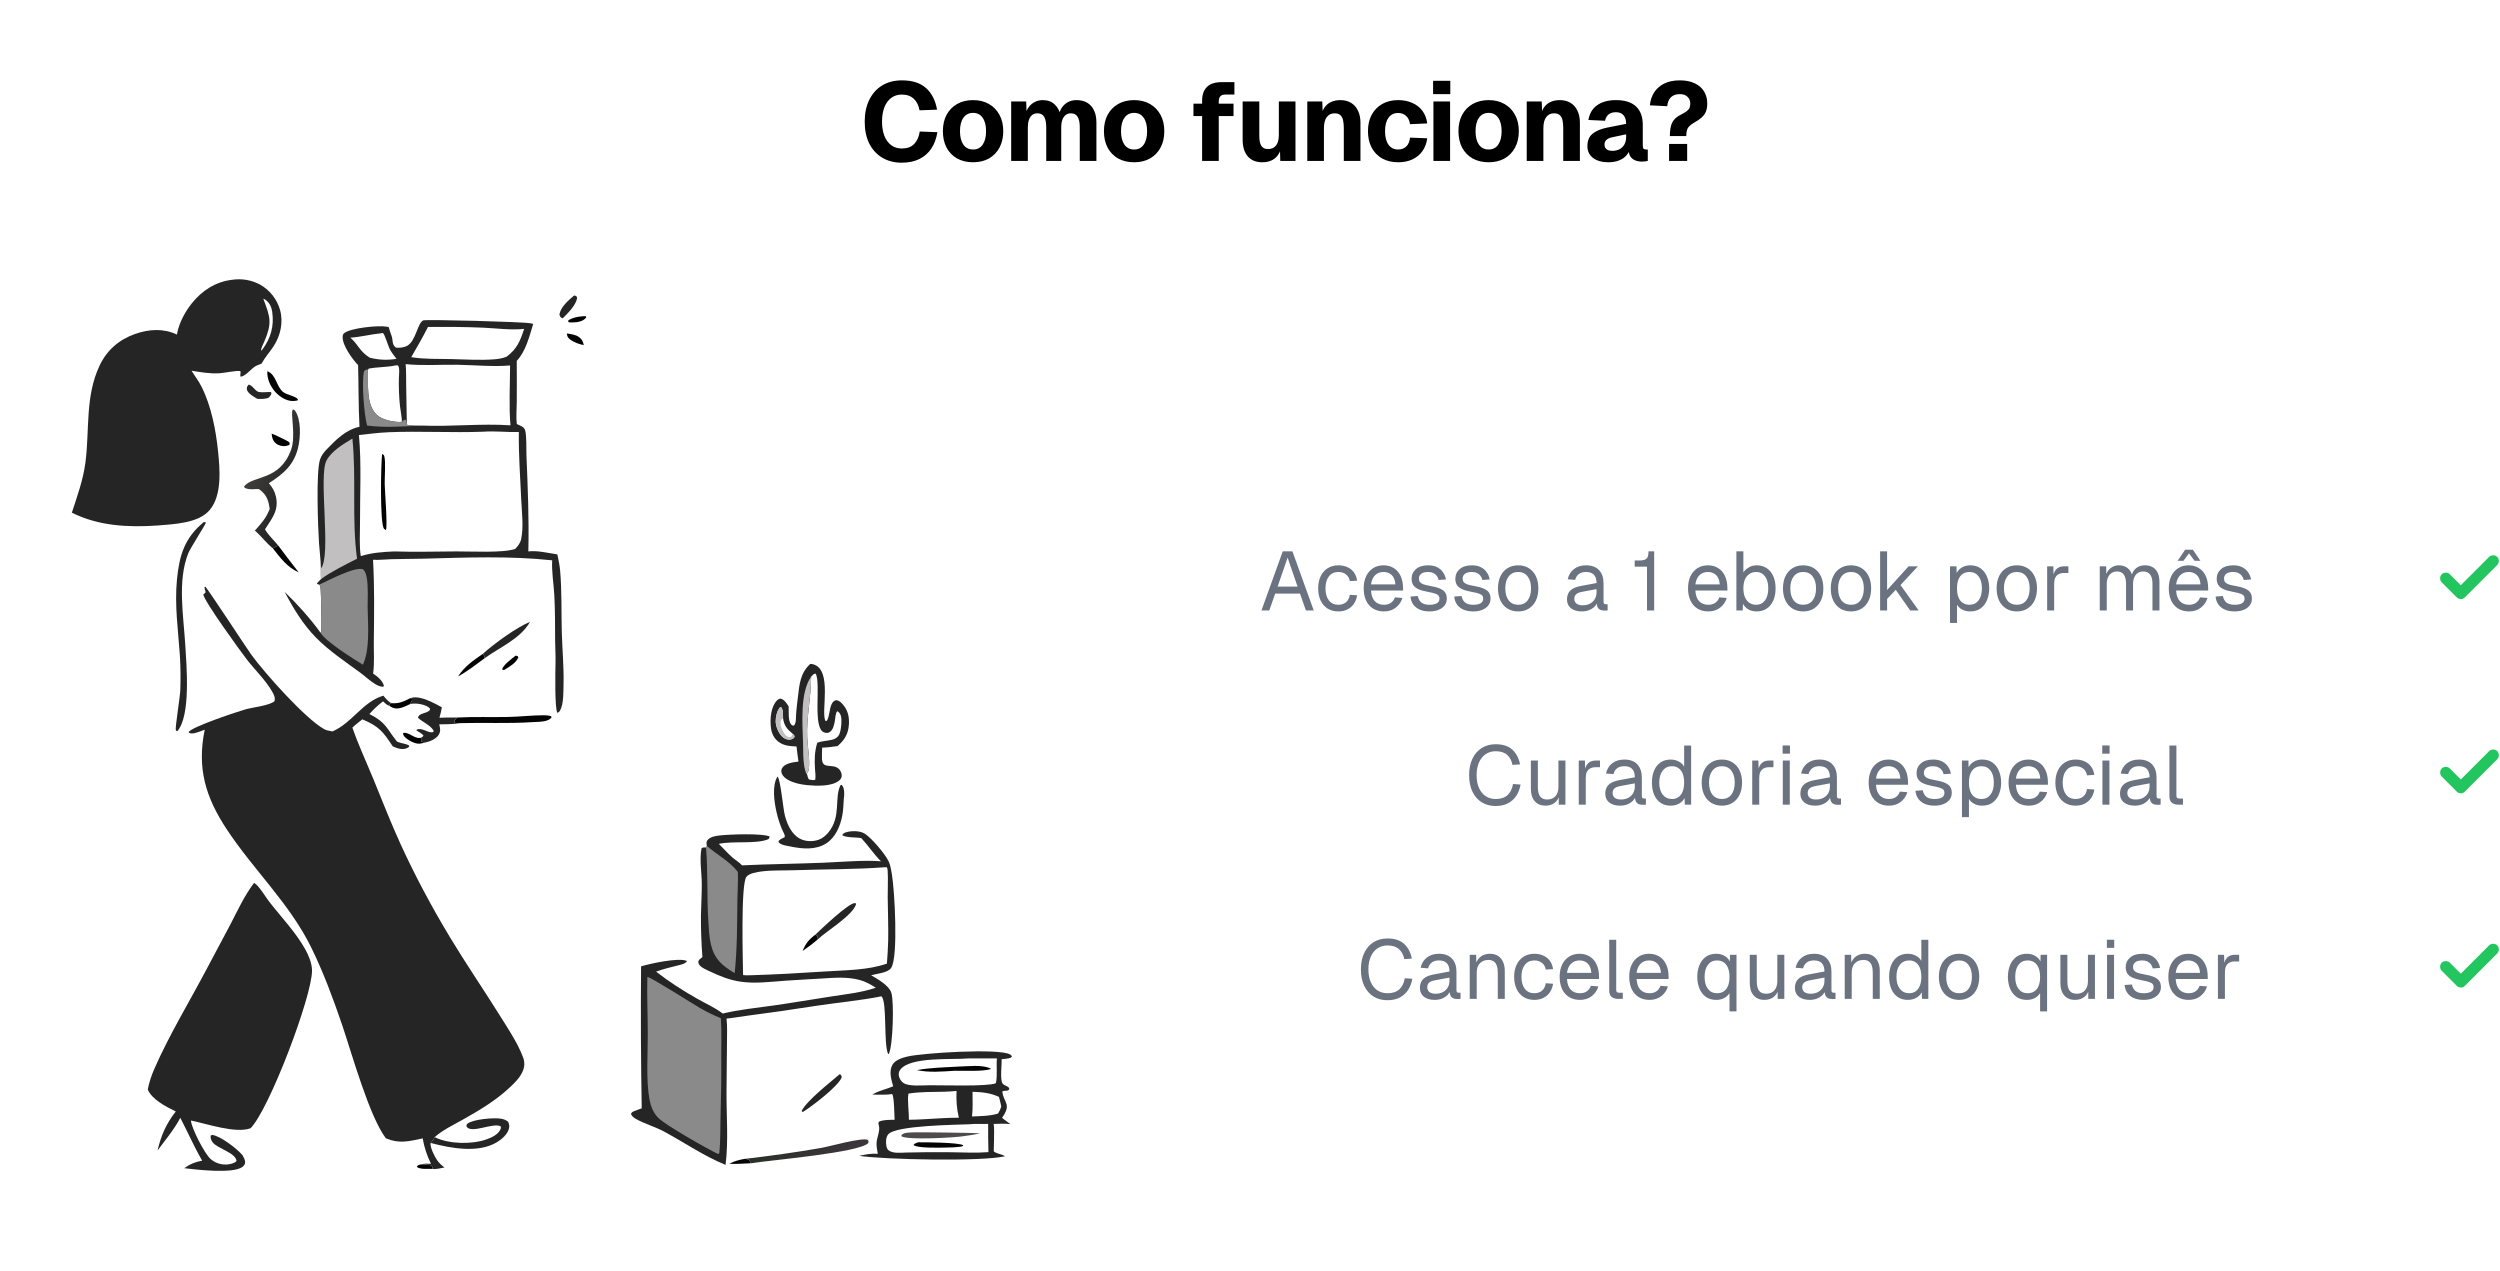 <svg width="901" height="458" viewBox="0 0 901 458" fill="none" xmlns="http://www.w3.org/2000/svg">
<path d="M324.96 58.64C322.373 58.64 320.067 58.053 318.04 56.88C316.04 55.707 314.467 54.013 313.32 51.8C312.2 49.587 311.64 46.933 311.64 43.84C311.64 40.827 312.187 38.213 313.28 36C314.373 33.76 315.92 32.027 317.92 30.8C319.947 29.573 322.32 28.96 325.04 28.96C328.773 28.96 331.667 29.88 333.72 31.72C335.773 33.533 337.107 36.133 337.72 39.52L331.4 39.76C331.08 37.973 330.387 36.587 329.32 35.6C328.253 34.587 326.827 34.08 325.04 34.08C323.547 34.08 322.267 34.48 321.2 35.28C320.133 36.08 319.307 37.213 318.72 38.68C318.16 40.147 317.88 41.867 317.88 43.84C317.88 45.84 318.173 47.573 318.76 49.04C319.347 50.48 320.173 51.587 321.24 52.36C322.307 53.133 323.56 53.52 325 53.52C326.92 53.52 328.4 52.987 329.44 51.92C330.507 50.827 331.187 49.32 331.48 47.4L337.84 47.64C337.467 49.96 336.733 51.933 335.64 53.56C334.547 55.187 333.107 56.44 331.32 57.32C329.533 58.2 327.413 58.64 324.96 58.64ZM350.698 58.48C348.511 58.48 346.591 58.027 344.938 57.12C343.311 56.187 342.044 54.88 341.138 53.2C340.258 51.52 339.818 49.547 339.818 47.28C339.818 45.013 340.258 43.053 341.138 41.4C342.044 39.72 343.311 38.413 344.938 37.48C346.591 36.547 348.511 36.08 350.698 36.08C352.884 36.08 354.791 36.547 356.418 37.48C358.044 38.413 359.311 39.72 360.218 41.4C361.124 43.053 361.578 45.013 361.578 47.28C361.578 49.547 361.124 51.52 360.218 53.2C359.311 54.88 358.044 56.187 356.418 57.12C354.791 58.027 352.884 58.48 350.698 58.48ZM350.698 53.88C352.191 53.88 353.338 53.307 354.138 52.16C354.964 50.987 355.378 49.36 355.378 47.28C355.378 45.2 354.964 43.587 354.138 42.44C353.338 41.267 352.191 40.68 350.698 40.68C349.204 40.68 348.044 41.267 347.218 42.44C346.391 43.587 345.978 45.2 345.978 47.28C345.978 49.36 346.391 50.987 347.218 52.16C348.044 53.307 349.204 53.88 350.698 53.88ZM364.429 58V36.56H369.829L370.029 41.72L369.469 41.48C369.762 40.333 370.202 39.36 370.789 38.56C371.402 37.76 372.136 37.147 372.989 36.72C373.842 36.293 374.776 36.08 375.789 36.08C377.576 36.08 379.016 36.6 380.109 37.64C381.229 38.68 381.949 40.08 382.269 41.84L381.509 41.88C381.749 40.627 382.162 39.573 382.749 38.72C383.362 37.84 384.109 37.187 384.989 36.76C385.869 36.307 386.856 36.08 387.949 36.08C389.442 36.08 390.722 36.387 391.789 37C392.856 37.613 393.682 38.533 394.269 39.76C394.856 40.96 395.149 42.44 395.149 44.2V58H389.149V45.88C389.149 44.2 388.896 42.947 388.389 42.12C387.882 41.267 387.056 40.84 385.909 40.84C385.189 40.84 384.576 41.04 384.069 41.44C383.562 41.84 383.162 42.427 382.869 43.2C382.602 43.947 382.469 44.867 382.469 45.96V58H377.069V45.96C377.069 44.307 376.829 43.04 376.349 42.16C375.869 41.28 375.042 40.84 373.869 40.84C373.149 40.84 372.522 41.04 371.989 41.44C371.482 41.84 371.096 42.427 370.829 43.2C370.562 43.973 370.429 44.893 370.429 45.96V58H364.429ZM408.737 58.48C406.55 58.48 404.63 58.027 402.977 57.12C401.35 56.187 400.084 54.88 399.177 53.2C398.297 51.52 397.857 49.547 397.857 47.28C397.857 45.013 398.297 43.053 399.177 41.4C400.084 39.72 401.35 38.413 402.977 37.48C404.63 36.547 406.55 36.08 408.737 36.08C410.924 36.08 412.83 36.547 414.457 37.48C416.084 38.413 417.35 39.72 418.257 41.4C419.164 43.053 419.617 45.013 419.617 47.28C419.617 49.547 419.164 51.52 418.257 53.2C417.35 54.88 416.084 56.187 414.457 57.12C412.83 58.027 410.924 58.48 408.737 58.48ZM408.737 53.88C410.23 53.88 411.377 53.307 412.177 52.16C413.004 50.987 413.417 49.36 413.417 47.28C413.417 45.2 413.004 43.587 412.177 42.44C411.377 41.267 410.23 40.68 408.737 40.68C407.244 40.68 406.084 41.267 405.257 42.44C404.43 43.587 404.017 45.2 404.017 47.28C404.017 49.36 404.43 50.987 405.257 52.16C406.084 53.307 407.244 53.88 408.737 53.88ZM433.241 58V36.28C433.241 34.147 433.815 32.507 434.961 31.36C436.108 30.187 437.895 29.6 440.321 29.6H444.881V34.08H441.601C440.775 34.08 440.175 34.293 439.801 34.72C439.428 35.12 439.241 35.733 439.241 36.56V58H433.241ZM430.121 41.84V37.36H444.561V41.84H430.121ZM454.891 58.48C452.678 58.48 450.944 57.773 449.691 56.36C448.464 54.92 447.851 52.92 447.851 50.36V36.56H453.851V48.96C453.851 50.613 454.104 51.827 454.611 52.6C455.118 53.347 455.918 53.72 457.011 53.72C458.238 53.72 459.184 53.307 459.851 52.48C460.544 51.627 460.891 50.36 460.891 48.68V36.56H466.891V58H461.411L461.251 51.84L462.011 52C461.691 54.133 460.931 55.747 459.731 56.84C458.531 57.933 456.918 58.48 454.891 58.48ZM471.148 58V36.56H476.548L476.788 42.84L476.028 42.64C476.241 41.04 476.668 39.76 477.308 38.8C477.974 37.84 478.801 37.147 479.788 36.72C480.774 36.293 481.854 36.08 483.028 36.08C484.574 36.08 485.881 36.413 486.948 37.08C488.041 37.747 488.868 38.693 489.428 39.92C490.014 41.12 490.308 42.547 490.308 44.2V58H484.308V46.2C484.308 45.053 484.214 44.08 484.028 43.28C483.841 42.48 483.508 41.88 483.028 41.48C482.548 41.053 481.881 40.84 481.028 40.84C479.774 40.84 478.814 41.307 478.148 42.24C477.481 43.147 477.148 44.467 477.148 46.2V58H471.148ZM503.893 58.48C501.706 58.48 499.786 58.027 498.133 57.12C496.506 56.187 495.24 54.88 494.333 53.2C493.453 51.52 493.013 49.547 493.013 47.28C493.013 45.013 493.453 43.053 494.333 41.4C495.24 39.72 496.506 38.413 498.133 37.48C499.786 36.547 501.706 36.08 503.893 36.08C505.786 36.08 507.48 36.413 508.973 37.08C510.493 37.747 511.72 38.707 512.653 39.96C513.586 41.213 514.16 42.72 514.373 44.48L508.173 44.76C507.986 43.427 507.506 42.427 506.733 41.76C505.986 41.067 505.04 40.72 503.893 40.72C502.4 40.72 501.24 41.293 500.413 42.44C499.586 43.587 499.173 45.2 499.173 47.28C499.173 49.36 499.586 50.987 500.413 52.16C501.24 53.307 502.4 53.88 503.893 53.88C505.04 53.88 506 53.533 506.773 52.84C507.546 52.12 508.013 51.04 508.173 49.6L514.373 49.84C514.16 51.6 513.586 53.133 512.653 54.44C511.746 55.72 510.546 56.72 509.053 57.44C507.56 58.133 505.84 58.48 503.893 58.48ZM516.609 58V36.56H522.609V58H516.609ZM516.489 33.92V29.12H522.689V33.92H516.489ZM536.503 58.48C534.316 58.48 532.396 58.027 530.743 57.12C529.116 56.187 527.849 54.88 526.943 53.2C526.063 51.52 525.623 49.547 525.623 47.28C525.623 45.013 526.063 43.053 526.943 41.4C527.849 39.72 529.116 38.413 530.743 37.48C532.396 36.547 534.316 36.08 536.503 36.08C538.689 36.08 540.596 36.547 542.223 37.48C543.849 38.413 545.116 39.72 546.023 41.4C546.929 43.053 547.383 45.013 547.383 47.28C547.383 49.547 546.929 51.52 546.023 53.2C545.116 54.88 543.849 56.187 542.223 57.12C540.596 58.027 538.689 58.48 536.503 58.48ZM536.503 53.88C537.996 53.88 539.143 53.307 539.943 52.16C540.769 50.987 541.183 49.36 541.183 47.28C541.183 45.2 540.769 43.587 539.943 42.44C539.143 41.267 537.996 40.68 536.503 40.68C535.009 40.68 533.849 41.267 533.023 42.44C532.196 43.587 531.783 45.2 531.783 47.28C531.783 49.36 532.196 50.987 533.023 52.16C533.849 53.307 535.009 53.88 536.503 53.88ZM550.234 58V36.56H555.634L555.874 42.84L555.114 42.64C555.327 41.04 555.754 39.76 556.394 38.8C557.06 37.84 557.887 37.147 558.874 36.72C559.86 36.293 560.94 36.08 562.114 36.08C563.66 36.08 564.967 36.413 566.034 37.08C567.127 37.747 567.954 38.693 568.514 39.92C569.1 41.12 569.394 42.547 569.394 44.2V58H563.394V46.2C563.394 45.053 563.3 44.08 563.114 43.28C562.927 42.48 562.594 41.88 562.114 41.48C561.634 41.053 560.967 40.84 560.114 40.84C558.86 40.84 557.9 41.307 557.234 42.24C556.567 43.147 556.234 44.467 556.234 46.2V58H550.234ZM579.619 58.48C577.379 58.48 575.566 57.973 574.179 56.96C572.792 55.92 572.099 54.48 572.099 52.64C572.099 50.747 572.686 49.293 573.859 48.28C575.059 47.24 576.819 46.48 579.139 46L586.059 44.64C586.059 43.253 585.739 42.213 585.099 41.52C584.486 40.8 583.579 40.44 582.379 40.44C581.259 40.44 580.379 40.707 579.739 41.24C579.099 41.747 578.672 42.507 578.459 43.52L572.459 43.24C572.859 40.893 573.912 39.12 575.619 37.92C577.352 36.693 579.606 36.08 582.379 36.08C585.579 36.08 587.992 36.84 589.619 38.36C591.246 39.88 592.059 42.107 592.059 45.04V52.36C592.059 52.973 592.152 53.387 592.339 53.6C592.552 53.787 592.859 53.88 593.259 53.88H593.859V58C593.672 58.053 593.366 58.107 592.939 58.16C592.539 58.213 592.126 58.24 591.699 58.24C590.872 58.24 590.086 58.093 589.339 57.8C588.592 57.507 587.992 57.013 587.539 56.32C587.112 55.6 586.899 54.587 586.899 53.28L587.419 53.68C587.152 54.64 586.672 55.48 585.979 56.2C585.312 56.92 584.432 57.48 583.339 57.88C582.272 58.28 581.032 58.48 579.619 58.48ZM581.059 54.36C582.046 54.36 582.912 54.173 583.659 53.8C584.406 53.4 584.992 52.827 585.419 52.08C585.846 51.333 586.059 50.453 586.059 49.44V48.4L581.179 49.44C580.192 49.627 579.459 49.947 578.979 50.4C578.499 50.827 578.259 51.387 578.259 52.08C578.259 52.8 578.499 53.36 578.979 53.76C579.459 54.16 580.152 54.36 581.059 54.36ZM601.815 49.04C601.815 46.88 602.108 45.24 602.695 44.12C603.281 42.973 604.295 42.053 605.735 41.36C606.721 40.853 607.455 40.413 607.935 40.04C608.441 39.64 608.775 39.227 608.935 38.8C609.095 38.373 609.175 37.867 609.175 37.28C609.175 36.293 608.841 35.493 608.175 34.88C607.535 34.24 606.615 33.92 605.415 33.92C604.055 33.92 602.988 34.293 602.215 35.04C601.468 35.76 601.015 36.84 600.855 38.28L594.615 37.96C594.775 36.227 595.281 34.68 596.135 33.32C597.015 31.96 598.228 30.893 599.775 30.12C601.348 29.347 603.228 28.96 605.415 28.96C607.548 28.96 609.348 29.32 610.815 30.04C612.308 30.76 613.428 31.747 614.175 33C614.921 34.253 615.295 35.68 615.295 37.28C615.295 38.427 615.135 39.4 614.815 40.2C614.495 41 613.975 41.72 613.255 42.36C612.535 43 611.575 43.653 610.375 44.32C609.388 44.907 608.695 45.52 608.295 46.16C607.921 46.8 607.735 47.76 607.735 49.04H601.815ZM601.535 58V51.88H608.055V58H601.535Z" fill="black"/>
<path d="M454.63 220L462.31 198.7H465.79L473.47 220H470.65L468.52 213.94H459.58L457.45 220H454.63ZM460.45 211.42H467.65L464.05 200.95L460.45 211.42ZM482.358 220.36C480.878 220.36 479.588 220.02 478.488 219.34C477.408 218.66 476.568 217.7 475.968 216.46C475.368 215.2 475.068 213.73 475.068 212.05C475.068 210.37 475.368 208.91 475.968 207.67C476.568 206.43 477.408 205.47 478.488 204.79C479.588 204.09 480.878 203.74 482.358 203.74C483.578 203.74 484.658 203.96 485.598 204.4C486.558 204.82 487.338 205.44 487.938 206.26C488.538 207.08 488.928 208.08 489.108 209.26L486.468 209.44C486.288 208.38 485.828 207.57 485.088 207.01C484.348 206.43 483.438 206.14 482.358 206.14C480.898 206.14 479.758 206.67 478.938 207.73C478.118 208.77 477.708 210.21 477.708 212.05C477.708 213.89 478.118 215.34 478.938 216.4C479.758 217.44 480.898 217.96 482.358 217.96C483.438 217.96 484.348 217.66 485.088 217.06C485.828 216.46 486.288 215.56 486.468 214.36L489.108 214.54C488.928 215.72 488.538 216.75 487.938 217.63C487.338 218.49 486.558 219.16 485.598 219.64C484.658 220.12 483.578 220.36 482.358 220.36ZM498.764 220.36C497.264 220.36 495.964 220.02 494.864 219.34C493.784 218.66 492.944 217.7 492.344 216.46C491.764 215.2 491.474 213.73 491.474 212.05C491.474 210.37 491.764 208.91 492.344 207.67C492.944 206.43 493.774 205.47 494.834 204.79C495.914 204.09 497.184 203.74 498.644 203.74C500.024 203.74 501.244 204.07 502.304 204.73C503.364 205.37 504.184 206.31 504.764 207.55C505.364 208.79 505.664 210.3 505.664 212.08V212.83H494.114C494.214 214.53 494.664 215.81 495.464 216.67C496.284 217.53 497.384 217.96 498.764 217.96C499.804 217.96 500.654 217.72 501.314 217.24C501.994 216.74 502.464 216.09 502.724 215.29L505.424 215.5C505.004 216.92 504.204 218.09 503.024 219.01C501.864 219.91 500.444 220.36 498.764 220.36ZM494.114 210.61H502.904C502.784 209.07 502.334 207.94 501.554 207.22C500.794 206.5 499.824 206.14 498.644 206.14C497.424 206.14 496.414 206.52 495.614 207.28C494.834 208.02 494.334 209.13 494.114 210.61ZM515.219 220.36C513.799 220.36 512.589 220.13 511.589 219.67C510.609 219.21 509.839 218.58 509.279 217.78C508.739 216.96 508.429 216.03 508.349 214.99L510.989 214.81C511.149 215.77 511.559 216.54 512.219 217.12C512.879 217.68 513.879 217.96 515.219 217.96C516.299 217.96 517.159 217.79 517.799 217.45C518.459 217.09 518.789 216.52 518.789 215.74C518.789 215.32 518.689 214.97 518.489 214.69C518.289 214.41 517.899 214.17 517.319 213.97C516.739 213.75 515.879 213.54 514.739 213.34C513.219 213.06 512.019 212.72 511.139 212.32C510.279 211.9 509.659 211.39 509.279 210.79C508.919 210.17 508.739 209.44 508.739 208.6C508.739 207.18 509.259 206.02 510.299 205.12C511.339 204.2 512.819 203.74 514.739 203.74C516.039 203.74 517.129 203.98 518.009 204.46C518.909 204.92 519.609 205.54 520.109 206.32C520.629 207.08 520.969 207.92 521.129 208.84L518.489 209.02C518.369 208.46 518.149 207.97 517.829 207.55C517.509 207.11 517.089 206.77 516.569 206.53C516.049 206.27 515.429 206.14 514.709 206.14C513.569 206.14 512.729 206.36 512.189 206.8C511.649 207.24 511.379 207.8 511.379 208.48C511.379 209 511.499 209.43 511.739 209.77C511.999 210.09 512.409 210.36 512.969 210.58C513.529 210.78 514.279 210.96 515.219 211.12C516.839 211.4 518.099 211.74 518.999 212.14C519.899 212.54 520.529 213.03 520.889 213.61C521.249 214.19 521.429 214.9 521.429 215.74C521.429 216.72 521.149 217.56 520.589 218.26C520.049 218.94 519.309 219.46 518.369 219.82C517.449 220.18 516.399 220.36 515.219 220.36ZM530.981 220.36C529.561 220.36 528.351 220.13 527.351 219.67C526.371 219.21 525.601 218.58 525.041 217.78C524.501 216.96 524.191 216.03 524.111 214.99L526.751 214.81C526.911 215.77 527.321 216.54 527.981 217.12C528.641 217.68 529.641 217.96 530.981 217.96C532.061 217.96 532.921 217.79 533.561 217.45C534.221 217.09 534.551 216.52 534.551 215.74C534.551 215.32 534.451 214.97 534.251 214.69C534.051 214.41 533.661 214.17 533.081 213.97C532.501 213.75 531.641 213.54 530.501 213.34C528.981 213.06 527.781 212.72 526.901 212.32C526.041 211.9 525.421 211.39 525.041 210.79C524.681 210.17 524.501 209.44 524.501 208.6C524.501 207.18 525.021 206.02 526.061 205.12C527.101 204.2 528.581 203.74 530.501 203.74C531.801 203.74 532.891 203.98 533.771 204.46C534.671 204.92 535.371 205.54 535.871 206.32C536.391 207.08 536.731 207.92 536.891 208.84L534.251 209.02C534.131 208.46 533.911 207.97 533.591 207.55C533.271 207.11 532.851 206.77 532.331 206.53C531.811 206.27 531.191 206.14 530.471 206.14C529.331 206.14 528.491 206.36 527.951 206.8C527.411 207.24 527.141 207.8 527.141 208.48C527.141 209 527.261 209.43 527.501 209.77C527.761 210.09 528.171 210.36 528.731 210.58C529.291 210.78 530.041 210.96 530.981 211.12C532.601 211.4 533.861 211.74 534.761 212.14C535.661 212.54 536.291 213.03 536.651 213.61C537.011 214.19 537.191 214.9 537.191 215.74C537.191 216.72 536.911 217.56 536.351 218.26C535.811 218.94 535.071 219.46 534.131 219.82C533.211 220.18 532.161 220.36 530.981 220.36ZM547.163 220.36C545.703 220.36 544.423 220.02 543.323 219.34C542.223 218.66 541.373 217.7 540.773 216.46C540.173 215.2 539.873 213.73 539.873 212.05C539.873 210.35 540.173 208.88 540.773 207.64C541.373 206.4 542.223 205.44 543.323 204.76C544.423 204.08 545.703 203.74 547.163 203.74C548.623 203.74 549.893 204.08 550.973 204.76C552.073 205.44 552.923 206.4 553.523 207.64C554.123 208.88 554.423 210.35 554.423 212.05C554.423 213.73 554.123 215.2 553.523 216.46C552.923 217.7 552.073 218.66 550.973 219.34C549.893 220.02 548.623 220.36 547.163 220.36ZM547.163 217.96C548.623 217.96 549.753 217.44 550.553 216.4C551.373 215.34 551.783 213.89 551.783 212.05C551.783 210.21 551.373 208.77 550.553 207.73C549.753 206.67 548.623 206.14 547.163 206.14C545.703 206.14 544.563 206.67 543.743 207.73C542.923 208.77 542.513 210.21 542.513 212.05C542.513 213.89 542.923 215.34 543.743 216.4C544.563 217.44 545.703 217.96 547.163 217.96ZM570.116 220.36C568.476 220.36 567.166 219.98 566.186 219.22C565.226 218.46 564.746 217.4 564.746 216.04C564.746 214.68 565.146 213.61 565.946 212.83C566.746 212.05 568.016 211.5 569.756 211.18L575.396 210.13C575.396 208.79 575.076 207.79 574.436 207.13C573.816 206.47 572.876 206.14 571.616 206.14C570.516 206.14 569.646 206.39 569.006 206.89C568.366 207.37 567.926 208.07 567.686 208.99L565.016 208.78C565.316 207.28 566.036 206.07 567.176 205.15C568.336 204.21 569.816 203.74 571.616 203.74C573.656 203.74 575.216 204.32 576.296 205.48C577.376 206.62 577.916 208.2 577.916 210.22V216.79C577.916 217.15 577.976 217.41 578.096 217.57C578.236 217.71 578.456 217.78 578.756 217.78H579.386V220C579.306 220.02 579.176 220.03 578.996 220.03C578.816 220.05 578.626 220.06 578.426 220.06C577.706 220.06 577.116 219.95 576.656 219.73C576.216 219.49 575.896 219.13 575.696 218.65C575.496 218.15 575.396 217.5 575.396 216.7L575.696 216.76C575.556 217.44 575.216 218.06 574.676 218.62C574.136 219.16 573.466 219.59 572.666 219.91C571.866 220.21 571.016 220.36 570.116 220.36ZM570.356 218.14C571.416 218.14 572.316 217.94 573.056 217.54C573.816 217.12 574.396 216.56 574.796 215.86C575.196 215.14 575.396 214.34 575.396 213.46V212.32L570.236 213.28C569.156 213.48 568.406 213.79 567.986 214.21C567.586 214.61 567.386 215.14 567.386 215.8C567.386 216.54 567.646 217.12 568.166 217.54C568.706 217.94 569.436 218.14 570.356 218.14ZM593.585 220V204.22H589.145V202H590.945C591.725 202 592.345 201.9 592.805 201.7C593.285 201.5 593.625 201.16 593.825 200.68C594.025 200.2 594.125 199.54 594.125 198.7H596.165V220H593.585ZM615.659 220.36C614.159 220.36 612.859 220.02 611.759 219.34C610.679 218.66 609.839 217.7 609.239 216.46C608.659 215.2 608.369 213.73 608.369 212.05C608.369 210.37 608.659 208.91 609.239 207.67C609.839 206.43 610.669 205.47 611.729 204.79C612.809 204.09 614.079 203.74 615.539 203.74C616.919 203.74 618.139 204.07 619.199 204.73C620.259 205.37 621.079 206.31 621.659 207.55C622.259 208.79 622.559 210.3 622.559 212.08V212.83H611.009C611.109 214.53 611.559 215.81 612.359 216.67C613.179 217.53 614.279 217.96 615.659 217.96C616.699 217.96 617.549 217.72 618.209 217.24C618.889 216.74 619.359 216.09 619.619 215.29L622.319 215.5C621.899 216.92 621.099 218.09 619.919 219.01C618.759 219.91 617.339 220.36 615.659 220.36ZM611.009 210.61H619.799C619.679 209.07 619.229 207.94 618.449 207.22C617.689 206.5 616.719 206.14 615.539 206.14C614.319 206.14 613.309 206.52 612.509 207.28C611.729 208.02 611.229 209.13 611.009 210.61ZM633.085 220.36C631.985 220.36 631.005 220.12 630.145 219.64C629.285 219.14 628.625 218.46 628.165 217.6L628.075 220H625.795V198.7H628.315V206.32C628.715 205.66 629.335 205.07 630.175 204.55C631.015 204.01 631.985 203.74 633.085 203.74C634.485 203.74 635.695 204.08 636.715 204.76C637.735 205.44 638.525 206.4 639.085 207.64C639.645 208.88 639.925 210.35 639.925 212.05C639.925 213.75 639.645 215.22 639.085 216.46C638.525 217.7 637.735 218.66 636.715 219.34C635.695 220.02 634.485 220.36 633.085 220.36ZM632.935 217.96C634.275 217.96 635.335 217.43 636.115 216.37C636.895 215.31 637.285 213.87 637.285 212.05C637.285 210.21 636.895 208.77 636.115 207.73C635.335 206.67 634.295 206.14 632.995 206.14C632.015 206.14 631.175 206.38 630.475 206.86C629.775 207.32 629.235 207.99 628.855 208.87C628.495 209.75 628.315 210.81 628.315 212.05C628.315 213.25 628.495 214.3 628.855 215.2C629.235 216.08 629.765 216.76 630.445 217.24C631.145 217.72 631.975 217.96 632.935 217.96ZM649.878 220.36C648.418 220.36 647.138 220.02 646.038 219.34C644.938 218.66 644.088 217.7 643.488 216.46C642.888 215.2 642.588 213.73 642.588 212.05C642.588 210.35 642.888 208.88 643.488 207.64C644.088 206.4 644.938 205.44 646.038 204.76C647.138 204.08 648.418 203.74 649.878 203.74C651.338 203.74 652.608 204.08 653.688 204.76C654.788 205.44 655.638 206.4 656.238 207.64C656.838 208.88 657.138 210.35 657.138 212.05C657.138 213.73 656.838 215.2 656.238 216.46C655.638 217.7 654.788 218.66 653.688 219.34C652.608 220.02 651.338 220.36 649.878 220.36ZM649.878 217.96C651.338 217.96 652.468 217.44 653.268 216.4C654.088 215.34 654.498 213.89 654.498 212.05C654.498 210.21 654.088 208.77 653.268 207.73C652.468 206.67 651.338 206.14 649.878 206.14C648.418 206.14 647.278 206.67 646.458 207.73C645.638 208.77 645.228 210.21 645.228 212.05C645.228 213.89 645.638 215.34 646.458 216.4C647.278 217.44 648.418 217.96 649.878 217.96ZM667.104 220.36C665.644 220.36 664.364 220.02 663.264 219.34C662.164 218.66 661.314 217.7 660.714 216.46C660.114 215.2 659.814 213.73 659.814 212.05C659.814 210.35 660.114 208.88 660.714 207.64C661.314 206.4 662.164 205.44 663.264 204.76C664.364 204.08 665.644 203.74 667.104 203.74C668.564 203.74 669.834 204.08 670.914 204.76C672.014 205.44 672.864 206.4 673.464 207.64C674.064 208.88 674.364 210.35 674.364 212.05C674.364 213.73 674.064 215.2 673.464 216.46C672.864 217.7 672.014 218.66 670.914 219.34C669.834 220.02 668.564 220.36 667.104 220.36ZM667.104 217.96C668.564 217.96 669.694 217.44 670.494 216.4C671.314 215.34 671.724 213.89 671.724 212.05C671.724 210.21 671.314 208.77 670.494 207.73C669.694 206.67 668.564 206.14 667.104 206.14C665.644 206.14 664.504 206.67 663.684 207.73C662.864 208.77 662.454 210.21 662.454 212.05C662.454 213.89 662.864 215.34 663.684 216.4C664.504 217.44 665.644 217.96 667.104 217.96ZM677.591 220V198.7H680.111V212.65L687.851 204.1H691.211L684.941 210.85L691.481 220H688.421L683.231 212.56L680.111 215.86V220H677.591ZM702.787 224.5V204.1H705.127L705.187 207.52L704.827 207.34C705.227 206.16 705.887 205.27 706.807 204.67C707.747 204.05 708.827 203.74 710.047 203.74C711.627 203.74 712.917 204.13 713.917 204.91C714.937 205.69 715.687 206.71 716.167 207.97C716.667 209.23 716.917 210.59 716.917 212.05C716.917 213.51 716.667 214.87 716.167 216.13C715.687 217.39 714.937 218.41 713.917 219.19C712.917 219.97 711.627 220.36 710.047 220.36C709.227 220.36 708.457 220.22 707.737 219.94C707.037 219.66 706.437 219.27 705.937 218.77C705.457 218.27 705.127 217.68 704.947 217L705.307 216.58V224.5H702.787ZM709.807 217.96C711.187 217.96 712.277 217.44 713.077 216.4C713.877 215.36 714.277 213.91 714.277 212.05C714.277 210.19 713.877 208.74 713.077 207.7C712.277 206.66 711.187 206.14 709.807 206.14C708.887 206.14 708.087 206.36 707.407 206.8C706.747 207.24 706.227 207.9 705.847 208.78C705.487 209.66 705.307 210.75 705.307 212.05C705.307 213.35 705.487 214.44 705.847 215.32C706.207 216.2 706.727 216.86 707.407 217.3C708.087 217.74 708.887 217.96 709.807 217.96ZM726.87 220.36C725.41 220.36 724.13 220.02 723.03 219.34C721.93 218.66 721.08 217.7 720.48 216.46C719.88 215.2 719.58 213.73 719.58 212.05C719.58 210.35 719.88 208.88 720.48 207.64C721.08 206.4 721.93 205.44 723.03 204.76C724.13 204.08 725.41 203.74 726.87 203.74C728.33 203.74 729.6 204.08 730.68 204.76C731.78 205.44 732.63 206.4 733.23 207.64C733.83 208.88 734.13 210.35 734.13 212.05C734.13 213.73 733.83 215.2 733.23 216.46C732.63 217.7 731.78 218.66 730.68 219.34C729.6 220.02 728.33 220.36 726.87 220.36ZM726.87 217.96C728.33 217.96 729.46 217.44 730.26 216.4C731.08 215.34 731.49 213.89 731.49 212.05C731.49 210.21 731.08 208.77 730.26 207.73C729.46 206.67 728.33 206.14 726.87 206.14C725.41 206.14 724.27 206.67 723.45 207.73C722.63 208.77 722.22 210.21 722.22 212.05C722.22 213.89 722.63 215.34 723.45 216.4C724.27 217.44 725.41 217.96 726.87 217.96ZM737.796 220V204.1H740.016L740.136 208.12L739.896 208.03C740.096 206.67 740.526 205.68 741.186 205.06C741.866 204.42 742.766 204.1 743.886 204.1H745.446V206.5H743.916C743.116 206.5 742.446 206.65 741.906 206.95C741.386 207.23 740.986 207.66 740.706 208.24C740.446 208.8 740.316 209.52 740.316 210.4V220H737.796ZM756.752 220V204.1H759.062L759.152 208.12L758.792 208C758.972 207.12 759.282 206.37 759.722 205.75C760.182 205.11 760.742 204.62 761.402 204.28C762.062 203.92 762.792 203.74 763.592 203.74C764.972 203.74 766.092 204.12 766.952 204.88C767.832 205.64 768.382 206.7 768.602 208.06L768.122 208.03C768.282 207.11 768.572 206.34 768.992 205.72C769.432 205.08 769.992 204.59 770.672 204.25C771.352 203.91 772.132 203.74 773.012 203.74C774.152 203.74 775.112 203.98 775.892 204.46C776.672 204.92 777.262 205.6 777.662 206.5C778.062 207.4 778.262 208.49 778.262 209.77V220H775.742V210.31C775.742 208.87 775.462 207.79 774.902 207.07C774.342 206.33 773.512 205.96 772.412 205.96C771.672 205.96 771.022 206.14 770.462 206.5C769.922 206.86 769.502 207.38 769.202 208.06C768.902 208.72 768.752 209.53 768.752 210.49V220H766.232V210.49C766.232 209.07 765.982 207.96 765.482 207.16C764.982 206.36 764.142 205.96 762.962 205.96C762.222 205.96 761.572 206.14 761.012 206.5C760.472 206.86 760.042 207.38 759.722 208.06C759.422 208.74 759.272 209.55 759.272 210.49V220H756.752ZM788.921 220.36C787.421 220.36 786.121 220.02 785.021 219.34C783.941 218.66 783.101 217.7 782.501 216.46C781.921 215.2 781.631 213.73 781.631 212.05C781.631 210.37 781.921 208.91 782.501 207.67C783.101 206.43 783.931 205.47 784.991 204.79C786.071 204.09 787.341 203.74 788.801 203.74C790.181 203.74 791.401 204.07 792.461 204.73C793.521 205.37 794.341 206.31 794.921 207.55C795.521 208.79 795.821 210.3 795.821 212.08V212.83H784.271C784.371 214.53 784.821 215.81 785.621 216.67C786.441 217.53 787.541 217.96 788.921 217.96C789.961 217.96 790.811 217.72 791.471 217.24C792.151 216.74 792.621 216.09 792.881 215.29L795.581 215.5C795.161 216.92 794.361 218.09 793.181 219.01C792.021 219.91 790.601 220.36 788.921 220.36ZM784.271 210.61H793.061C792.941 209.07 792.491 207.94 791.711 207.22C790.951 206.5 789.981 206.14 788.801 206.14C787.581 206.14 786.571 206.52 785.771 207.28C784.991 208.02 784.491 209.13 784.271 210.61ZM784.811 202.12L787.511 198.13H790.331L793.031 202.12H790.931L788.681 199.12H789.161L786.911 202.12H784.811ZM805.376 220.36C803.956 220.36 802.746 220.13 801.746 219.67C800.766 219.21 799.996 218.58 799.436 217.78C798.896 216.96 798.586 216.03 798.506 214.99L801.146 214.81C801.306 215.77 801.716 216.54 802.376 217.12C803.036 217.68 804.036 217.96 805.376 217.96C806.456 217.96 807.316 217.79 807.956 217.45C808.616 217.09 808.946 216.52 808.946 215.74C808.946 215.32 808.846 214.97 808.646 214.69C808.446 214.41 808.056 214.17 807.476 213.97C806.896 213.75 806.036 213.54 804.896 213.34C803.376 213.06 802.176 212.72 801.296 212.32C800.436 211.9 799.816 211.39 799.436 210.79C799.076 210.17 798.896 209.44 798.896 208.6C798.896 207.18 799.416 206.02 800.456 205.12C801.496 204.2 802.976 203.74 804.896 203.74C806.196 203.74 807.286 203.98 808.166 204.46C809.066 204.92 809.766 205.54 810.266 206.32C810.786 207.08 811.126 207.92 811.286 208.84L808.646 209.02C808.526 208.46 808.306 207.97 807.986 207.55C807.666 207.11 807.246 206.77 806.726 206.53C806.206 206.27 805.586 206.14 804.866 206.14C803.726 206.14 802.886 206.36 802.346 206.8C801.806 207.24 801.536 207.8 801.536 208.48C801.536 209 801.656 209.43 801.896 209.77C802.156 210.09 802.566 210.36 803.126 210.58C803.686 210.78 804.436 210.96 805.376 211.12C806.996 211.4 808.256 211.74 809.156 212.14C810.056 212.54 810.686 213.03 811.046 213.61C811.406 214.19 811.586 214.9 811.586 215.74C811.586 216.72 811.306 217.56 810.746 218.26C810.206 218.94 809.466 219.46 808.526 219.82C807.606 220.18 806.556 220.36 805.376 220.36Z" fill="#6B7280"/>
<path d="M539.04 290.48C537.14 290.48 535.47 290.04 534.03 289.16C532.59 288.26 531.47 286.98 530.67 285.32C529.87 283.66 529.47 281.68 529.47 279.38C529.47 277.08 529.87 275.1 530.67 273.44C531.47 271.76 532.59 270.47 534.03 269.57C535.47 268.67 537.14 268.22 539.04 268.22C541.62 268.22 543.62 268.87 545.04 270.17C546.46 271.47 547.39 273.24 547.83 275.48L545.1 275.66C544.8 274.14 544.16 272.94 543.18 272.06C542.2 271.18 540.82 270.74 539.04 270.74C537.68 270.74 536.48 271.09 535.44 271.79C534.42 272.47 533.62 273.46 533.04 274.76C532.46 276.04 532.17 277.58 532.17 279.38C532.17 281.18 532.46 282.72 533.04 284C533.62 285.28 534.42 286.26 535.44 286.94C536.48 287.62 537.68 287.96 539.04 287.96C540.9 287.96 542.34 287.48 543.36 286.52C544.38 285.54 545.02 284.22 545.28 282.56L548.01 282.74C547.75 284.28 547.24 285.63 546.48 286.79C545.72 287.95 544.71 288.86 543.45 289.52C542.21 290.16 540.74 290.48 539.04 290.48ZM556.948 290.36C555.368 290.36 554.098 289.83 553.138 288.77C552.198 287.69 551.728 286.21 551.728 284.33V274.1H554.248V283.64C554.248 285.18 554.518 286.32 555.058 287.06C555.618 287.78 556.468 288.14 557.608 288.14C558.868 288.14 559.858 287.74 560.578 286.94C561.298 286.12 561.658 285 561.658 283.58V274.1H564.178V290H561.778V286.07L562.168 286.28C561.848 287.58 561.238 288.59 560.338 289.31C559.438 290.01 558.308 290.36 556.948 290.36ZM568.984 290V274.1H571.204L571.324 278.12L571.084 278.03C571.284 276.67 571.714 275.68 572.374 275.06C573.054 274.42 573.954 274.1 575.074 274.1H576.634V276.5H575.104C574.304 276.5 573.634 276.65 573.094 276.95C572.574 277.23 572.174 277.66 571.894 278.24C571.634 278.8 571.504 279.52 571.504 280.4V290H568.984ZM583.911 290.36C582.271 290.36 580.961 289.98 579.981 289.22C579.021 288.46 578.541 287.4 578.541 286.04C578.541 284.68 578.941 283.61 579.741 282.83C580.541 282.05 581.811 281.5 583.551 281.18L589.191 280.13C589.191 278.79 588.871 277.79 588.231 277.13C587.611 276.47 586.671 276.14 585.411 276.14C584.311 276.14 583.441 276.39 582.801 276.89C582.161 277.37 581.721 278.07 581.481 278.99L578.811 278.78C579.111 277.28 579.831 276.07 580.971 275.15C582.131 274.21 583.611 273.74 585.411 273.74C587.451 273.74 589.011 274.32 590.091 275.48C591.171 276.62 591.711 278.2 591.711 280.22V286.79C591.711 287.15 591.771 287.41 591.891 287.57C592.031 287.71 592.251 287.78 592.551 287.78H593.181V290C593.101 290.02 592.971 290.03 592.791 290.03C592.611 290.05 592.421 290.06 592.221 290.06C591.501 290.06 590.911 289.95 590.451 289.73C590.011 289.49 589.691 289.13 589.491 288.65C589.291 288.15 589.191 287.5 589.191 286.7L589.491 286.76C589.351 287.44 589.011 288.06 588.471 288.62C587.931 289.16 587.261 289.59 586.461 289.91C585.661 290.21 584.811 290.36 583.911 290.36ZM584.151 288.14C585.211 288.14 586.111 287.94 586.851 287.54C587.611 287.12 588.191 286.56 588.591 285.86C588.991 285.14 589.191 284.34 589.191 283.46V282.32L584.031 283.28C582.951 283.48 582.201 283.79 581.781 284.21C581.381 284.61 581.181 285.14 581.181 285.8C581.181 286.54 581.441 287.12 581.961 287.54C582.501 287.94 583.231 288.14 584.151 288.14ZM602.077 290.36C600.697 290.36 599.497 290.02 598.477 289.34C597.477 288.66 596.707 287.7 596.167 286.46C595.627 285.22 595.357 283.75 595.357 282.05C595.357 280.35 595.627 278.88 596.167 277.64C596.707 276.4 597.477 275.44 598.477 274.76C599.497 274.08 600.697 273.74 602.077 273.74C603.137 273.74 604.107 273.97 604.987 274.43C605.867 274.87 606.527 275.5 606.967 276.32V268.7H609.487V290H607.207L607.117 287.6C606.677 288.46 606.007 289.14 605.107 289.64C604.207 290.12 603.197 290.36 602.077 290.36ZM602.587 287.96C603.527 287.96 604.317 287.72 604.957 287.24C605.617 286.76 606.117 286.08 606.457 285.2C606.797 284.3 606.967 283.25 606.967 282.05C606.967 280.81 606.797 279.75 606.457 278.87C606.117 277.99 605.617 277.32 604.957 276.86C604.317 276.38 603.527 276.14 602.587 276.14C601.187 276.14 600.067 276.67 599.227 277.73C598.407 278.77 597.997 280.21 597.997 282.05C597.997 283.87 598.407 285.31 599.227 286.37C600.067 287.43 601.187 287.96 602.587 287.96ZM620.577 290.36C619.117 290.36 617.837 290.02 616.737 289.34C615.637 288.66 614.787 287.7 614.187 286.46C613.587 285.2 613.287 283.73 613.287 282.05C613.287 280.35 613.587 278.88 614.187 277.64C614.787 276.4 615.637 275.44 616.737 274.76C617.837 274.08 619.117 273.74 620.577 273.74C622.037 273.74 623.307 274.08 624.387 274.76C625.487 275.44 626.337 276.4 626.937 277.64C627.537 278.88 627.837 280.35 627.837 282.05C627.837 283.73 627.537 285.2 626.937 286.46C626.337 287.7 625.487 288.66 624.387 289.34C623.307 290.02 622.037 290.36 620.577 290.36ZM620.577 287.96C622.037 287.96 623.167 287.44 623.967 286.4C624.787 285.34 625.197 283.89 625.197 282.05C625.197 280.21 624.787 278.77 623.967 277.73C623.167 276.67 622.037 276.14 620.577 276.14C619.117 276.14 617.977 276.67 617.157 277.73C616.337 278.77 615.927 280.21 615.927 282.05C615.927 283.89 616.337 285.34 617.157 286.4C617.977 287.44 619.117 287.96 620.577 287.96ZM631.504 290V274.1H633.724L633.844 278.12L633.604 278.03C633.804 276.67 634.234 275.68 634.894 275.06C635.574 274.42 636.474 274.1 637.594 274.1H639.154V276.5H637.624C636.824 276.5 636.154 276.65 635.614 276.95C635.094 277.23 634.694 277.66 634.414 278.24C634.154 278.8 634.024 279.52 634.024 280.4V290H631.504ZM642.519 290V274.1H645.039V290H642.519ZM642.459 271.61V268.67H645.099V271.61H642.459ZM654.223 290.36C652.583 290.36 651.273 289.98 650.293 289.22C649.333 288.46 648.853 287.4 648.853 286.04C648.853 284.68 649.253 283.61 650.053 282.83C650.853 282.05 652.123 281.5 653.863 281.18L659.503 280.13C659.503 278.79 659.183 277.79 658.543 277.13C657.923 276.47 656.983 276.14 655.723 276.14C654.623 276.14 653.753 276.39 653.113 276.89C652.473 277.37 652.033 278.07 651.793 278.99L649.123 278.78C649.423 277.28 650.143 276.07 651.283 275.15C652.443 274.21 653.923 273.74 655.723 273.74C657.763 273.74 659.323 274.32 660.403 275.48C661.483 276.62 662.023 278.2 662.023 280.22V286.79C662.023 287.15 662.083 287.41 662.203 287.57C662.343 287.71 662.563 287.78 662.863 287.78H663.493V290C663.413 290.02 663.283 290.03 663.103 290.03C662.923 290.05 662.733 290.06 662.533 290.06C661.813 290.06 661.223 289.95 660.763 289.73C660.323 289.49 660.003 289.13 659.803 288.65C659.603 288.15 659.503 287.5 659.503 286.7L659.803 286.76C659.663 287.44 659.323 288.06 658.783 288.62C658.243 289.16 657.573 289.59 656.773 289.91C655.973 290.21 655.123 290.36 654.223 290.36ZM654.463 288.14C655.523 288.14 656.423 287.94 657.163 287.54C657.923 287.12 658.503 286.56 658.903 285.86C659.303 285.14 659.503 284.34 659.503 283.46V282.32L654.343 283.28C653.263 283.48 652.513 283.79 652.093 284.21C651.693 284.61 651.493 285.14 651.493 285.8C651.493 286.54 651.753 287.12 652.273 287.54C652.813 287.94 653.543 288.14 654.463 288.14ZM680.753 290.36C679.253 290.36 677.953 290.02 676.853 289.34C675.773 288.66 674.933 287.7 674.333 286.46C673.753 285.2 673.463 283.73 673.463 282.05C673.463 280.37 673.753 278.91 674.333 277.67C674.933 276.43 675.763 275.47 676.823 274.79C677.903 274.09 679.173 273.74 680.633 273.74C682.013 273.74 683.233 274.07 684.293 274.73C685.353 275.37 686.173 276.31 686.753 277.55C687.353 278.79 687.653 280.3 687.653 282.08V282.83H676.103C676.203 284.53 676.653 285.81 677.453 286.67C678.273 287.53 679.373 287.96 680.753 287.96C681.793 287.96 682.643 287.72 683.303 287.24C683.983 286.74 684.453 286.09 684.713 285.29L687.413 285.5C686.993 286.92 686.193 288.09 685.013 289.01C683.853 289.91 682.433 290.36 680.753 290.36ZM676.103 280.61H684.893C684.773 279.07 684.323 277.94 683.543 277.22C682.783 276.5 681.813 276.14 680.633 276.14C679.413 276.14 678.403 276.52 677.603 277.28C676.823 278.02 676.323 279.13 676.103 280.61ZM697.208 290.36C695.788 290.36 694.578 290.13 693.578 289.67C692.598 289.21 691.828 288.58 691.268 287.78C690.728 286.96 690.418 286.03 690.338 284.99L692.978 284.81C693.138 285.77 693.548 286.54 694.208 287.12C694.868 287.68 695.868 287.96 697.208 287.96C698.288 287.96 699.148 287.79 699.788 287.45C700.448 287.09 700.778 286.52 700.778 285.74C700.778 285.32 700.678 284.97 700.478 284.69C700.278 284.41 699.888 284.17 699.308 283.97C698.728 283.75 697.868 283.54 696.728 283.34C695.208 283.06 694.008 282.72 693.128 282.32C692.268 281.9 691.648 281.39 691.268 280.79C690.908 280.17 690.728 279.44 690.728 278.6C690.728 277.18 691.248 276.02 692.288 275.12C693.328 274.2 694.808 273.74 696.728 273.74C698.028 273.74 699.118 273.98 699.998 274.46C700.898 274.92 701.598 275.54 702.098 276.32C702.618 277.08 702.958 277.92 703.118 278.84L700.478 279.02C700.358 278.46 700.138 277.97 699.818 277.55C699.498 277.11 699.078 276.77 698.558 276.53C698.038 276.27 697.418 276.14 696.698 276.14C695.558 276.14 694.718 276.36 694.178 276.8C693.638 277.24 693.368 277.8 693.368 278.48C693.368 279 693.488 279.43 693.728 279.77C693.988 280.09 694.398 280.36 694.958 280.58C695.518 280.78 696.268 280.96 697.208 281.12C698.828 281.4 700.088 281.74 700.988 282.14C701.888 282.54 702.518 283.03 702.878 283.61C703.238 284.19 703.418 284.9 703.418 285.74C703.418 286.72 703.138 287.56 702.578 288.26C702.038 288.94 701.298 289.46 700.358 289.82C699.438 290.18 698.388 290.36 697.208 290.36ZM707.089 294.5V274.1H709.429L709.489 277.52L709.129 277.34C709.529 276.16 710.189 275.27 711.109 274.67C712.049 274.05 713.129 273.74 714.349 273.74C715.929 273.74 717.219 274.13 718.219 274.91C719.239 275.69 719.989 276.71 720.469 277.97C720.969 279.23 721.219 280.59 721.219 282.05C721.219 283.51 720.969 284.87 720.469 286.13C719.989 287.39 719.239 288.41 718.219 289.19C717.219 289.97 715.929 290.36 714.349 290.36C713.529 290.36 712.759 290.22 712.039 289.94C711.339 289.66 710.739 289.27 710.239 288.77C709.759 288.27 709.429 287.68 709.249 287L709.609 286.58V294.5H707.089ZM714.109 287.96C715.489 287.96 716.579 287.44 717.379 286.4C718.179 285.36 718.579 283.91 718.579 282.05C718.579 280.19 718.179 278.74 717.379 277.7C716.579 276.66 715.489 276.14 714.109 276.14C713.189 276.14 712.389 276.36 711.709 276.8C711.049 277.24 710.529 277.9 710.149 278.78C709.789 279.66 709.609 280.75 709.609 282.05C709.609 283.35 709.789 284.44 710.149 285.32C710.509 286.2 711.029 286.86 711.709 287.3C712.389 287.74 713.189 287.96 714.109 287.96ZM731.173 290.36C729.673 290.36 728.373 290.02 727.273 289.34C726.193 288.66 725.353 287.7 724.753 286.46C724.173 285.2 723.883 283.73 723.883 282.05C723.883 280.37 724.173 278.91 724.753 277.67C725.353 276.43 726.183 275.47 727.243 274.79C728.323 274.09 729.593 273.74 731.053 273.74C732.433 273.74 733.653 274.07 734.713 274.73C735.773 275.37 736.593 276.31 737.173 277.55C737.773 278.79 738.073 280.3 738.073 282.08V282.83H726.523C726.623 284.53 727.073 285.81 727.873 286.67C728.693 287.53 729.793 287.96 731.173 287.96C732.213 287.96 733.063 287.72 733.723 287.24C734.403 286.74 734.873 286.09 735.133 285.29L737.833 285.5C737.413 286.92 736.613 288.09 735.433 289.01C734.273 289.91 732.853 290.36 731.173 290.36ZM726.523 280.61H735.313C735.193 279.07 734.743 277.94 733.963 277.22C733.203 276.5 732.233 276.14 731.053 276.14C729.833 276.14 728.823 276.52 728.023 277.28C727.243 278.02 726.743 279.13 726.523 280.61ZM748.048 290.36C746.568 290.36 745.278 290.02 744.178 289.34C743.098 288.66 742.258 287.7 741.658 286.46C741.058 285.2 740.758 283.73 740.758 282.05C740.758 280.37 741.058 278.91 741.658 277.67C742.258 276.43 743.098 275.47 744.178 274.79C745.278 274.09 746.568 273.74 748.048 273.74C749.268 273.74 750.348 273.96 751.288 274.4C752.248 274.82 753.028 275.44 753.628 276.26C754.228 277.08 754.618 278.08 754.798 279.26L752.158 279.44C751.978 278.38 751.518 277.57 750.778 277.01C750.038 276.43 749.128 276.14 748.048 276.14C746.588 276.14 745.448 276.67 744.628 277.73C743.808 278.77 743.398 280.21 743.398 282.05C743.398 283.89 743.808 285.34 744.628 286.4C745.448 287.44 746.588 287.96 748.048 287.96C749.128 287.96 750.038 287.66 750.778 287.06C751.518 286.46 751.978 285.56 752.158 284.36L754.798 284.54C754.618 285.72 754.228 286.75 753.628 287.63C753.028 288.49 752.248 289.16 751.288 289.64C750.348 290.12 749.268 290.36 748.048 290.36ZM757.714 290V274.1H760.234V290H757.714ZM757.654 271.61V268.67H760.294V271.61H757.654ZM769.419 290.36C767.779 290.36 766.469 289.98 765.489 289.22C764.529 288.46 764.049 287.4 764.049 286.04C764.049 284.68 764.449 283.61 765.249 282.83C766.049 282.05 767.319 281.5 769.059 281.18L774.699 280.13C774.699 278.79 774.379 277.79 773.739 277.13C773.119 276.47 772.179 276.14 770.919 276.14C769.819 276.14 768.949 276.39 768.309 276.89C767.669 277.37 767.229 278.07 766.989 278.99L764.319 278.78C764.619 277.28 765.339 276.07 766.479 275.15C767.639 274.21 769.119 273.74 770.919 273.74C772.959 273.74 774.519 274.32 775.599 275.48C776.679 276.62 777.219 278.2 777.219 280.22V286.79C777.219 287.15 777.279 287.41 777.399 287.57C777.539 287.71 777.759 287.78 778.059 287.78H778.689V290C778.609 290.02 778.479 290.03 778.299 290.03C778.119 290.05 777.929 290.06 777.729 290.06C777.009 290.06 776.419 289.95 775.959 289.73C775.519 289.49 775.199 289.13 774.999 288.65C774.799 288.15 774.699 287.5 774.699 286.7L774.999 286.76C774.859 287.44 774.519 288.06 773.979 288.62C773.439 289.16 772.769 289.59 771.969 289.91C771.169 290.21 770.319 290.36 769.419 290.36ZM769.659 288.14C770.719 288.14 771.619 287.94 772.359 287.54C773.119 287.12 773.699 286.56 774.099 285.86C774.499 285.14 774.699 284.34 774.699 283.46V282.32L769.539 283.28C768.459 283.48 767.709 283.79 767.289 284.21C766.889 284.61 766.689 285.14 766.689 285.8C766.689 286.54 766.949 287.12 767.469 287.54C768.009 287.94 768.739 288.14 769.659 288.14ZM784.975 290C784.055 290 783.305 289.76 782.725 289.28C782.145 288.8 781.855 288.04 781.855 287V268.7H784.375V286.79C784.375 287.11 784.455 287.36 784.615 287.54C784.795 287.7 785.045 287.78 785.365 287.78H786.745V290H784.975Z" fill="#6B7280"/>
<path d="M500.04 360.48C498.14 360.48 496.47 360.04 495.03 359.16C493.59 358.26 492.47 356.98 491.67 355.32C490.87 353.66 490.47 351.68 490.47 349.38C490.47 347.08 490.87 345.1 491.67 343.44C492.47 341.76 493.59 340.47 495.03 339.57C496.47 338.67 498.14 338.22 500.04 338.22C502.62 338.22 504.62 338.87 506.04 340.17C507.46 341.47 508.39 343.24 508.83 345.48L506.1 345.66C505.8 344.14 505.16 342.94 504.18 342.06C503.2 341.18 501.82 340.74 500.04 340.74C498.68 340.74 497.48 341.09 496.44 341.79C495.42 342.47 494.62 343.46 494.04 344.76C493.46 346.04 493.17 347.58 493.17 349.38C493.17 351.18 493.46 352.72 494.04 354C494.62 355.28 495.42 356.26 496.44 356.94C497.48 357.62 498.68 357.96 500.04 357.96C501.9 357.96 503.34 357.48 504.36 356.52C505.38 355.54 506.02 354.22 506.28 352.56L509.01 352.74C508.75 354.28 508.24 355.63 507.48 356.79C506.72 357.95 505.71 358.86 504.45 359.52C503.21 360.16 501.74 360.48 500.04 360.48ZM517.108 360.36C515.468 360.36 514.158 359.98 513.178 359.22C512.218 358.46 511.738 357.4 511.738 356.04C511.738 354.68 512.138 353.61 512.938 352.83C513.738 352.05 515.008 351.5 516.748 351.18L522.388 350.13C522.388 348.79 522.068 347.79 521.428 347.13C520.808 346.47 519.868 346.14 518.608 346.14C517.508 346.14 516.638 346.39 515.998 346.89C515.358 347.37 514.918 348.07 514.678 348.99L512.008 348.78C512.308 347.28 513.028 346.07 514.168 345.15C515.328 344.21 516.808 343.74 518.608 343.74C520.648 343.74 522.208 344.32 523.288 345.48C524.368 346.62 524.908 348.2 524.908 350.22V356.79C524.908 357.15 524.968 357.41 525.088 357.57C525.228 357.71 525.448 357.78 525.748 357.78H526.378V360C526.298 360.02 526.168 360.03 525.988 360.03C525.808 360.05 525.618 360.06 525.418 360.06C524.698 360.06 524.108 359.95 523.648 359.73C523.208 359.49 522.888 359.13 522.688 358.65C522.488 358.15 522.388 357.5 522.388 356.7L522.688 356.76C522.548 357.44 522.208 358.06 521.668 358.62C521.128 359.16 520.458 359.59 519.658 359.91C518.858 360.21 518.008 360.36 517.108 360.36ZM517.348 358.14C518.408 358.14 519.308 357.94 520.048 357.54C520.808 357.12 521.388 356.56 521.788 355.86C522.188 355.14 522.388 354.34 522.388 353.46V352.32L517.228 353.28C516.148 353.48 515.398 353.79 514.978 354.21C514.578 354.61 514.378 355.14 514.378 355.8C514.378 356.54 514.638 357.12 515.158 357.54C515.698 357.94 516.428 358.14 517.348 358.14ZM529.691 360V344.1H532.001L532.091 348.15L531.791 347.88C531.991 346.94 532.341 346.17 532.841 345.57C533.341 344.95 533.941 344.49 534.641 344.19C535.361 343.89 536.131 343.74 536.951 343.74C538.171 343.74 539.171 344.01 539.951 344.55C540.751 345.09 541.341 345.82 541.721 346.74C542.121 347.64 542.321 348.65 542.321 349.77V360H539.801V350.49C539.801 349.51 539.681 348.69 539.441 348.03C539.221 347.35 538.861 346.84 538.361 346.5C537.861 346.14 537.211 345.96 536.411 345.96C535.191 345.96 534.181 346.35 533.381 347.13C532.601 347.89 532.211 349.01 532.211 350.49V360H529.691ZM552.983 360.36C551.503 360.36 550.213 360.02 549.113 359.34C548.033 358.66 547.193 357.7 546.593 356.46C545.993 355.2 545.693 353.73 545.693 352.05C545.693 350.37 545.993 348.91 546.593 347.67C547.193 346.43 548.033 345.47 549.113 344.79C550.213 344.09 551.503 343.74 552.983 343.74C554.203 343.74 555.283 343.96 556.223 344.4C557.183 344.82 557.963 345.44 558.563 346.26C559.163 347.08 559.553 348.08 559.733 349.26L557.093 349.44C556.913 348.38 556.453 347.57 555.713 347.01C554.973 346.43 554.063 346.14 552.983 346.14C551.523 346.14 550.383 346.67 549.563 347.73C548.743 348.77 548.333 350.21 548.333 352.05C548.333 353.89 548.743 355.34 549.563 356.4C550.383 357.44 551.523 357.96 552.983 357.96C554.063 357.96 554.973 357.66 555.713 357.06C556.453 356.46 556.913 355.56 557.093 354.36L559.733 354.54C559.553 355.72 559.163 356.75 558.563 357.63C557.963 358.49 557.183 359.16 556.223 359.64C555.283 360.12 554.203 360.36 552.983 360.36ZM569.389 360.36C567.889 360.36 566.589 360.02 565.489 359.34C564.409 358.66 563.569 357.7 562.969 356.46C562.389 355.2 562.099 353.73 562.099 352.05C562.099 350.37 562.389 348.91 562.969 347.67C563.569 346.43 564.399 345.47 565.459 344.79C566.539 344.09 567.809 343.74 569.269 343.74C570.649 343.74 571.869 344.07 572.929 344.73C573.989 345.37 574.809 346.31 575.389 347.55C575.989 348.79 576.289 350.3 576.289 352.08V352.83H564.739C564.839 354.53 565.289 355.81 566.089 356.67C566.909 357.53 568.009 357.96 569.389 357.96C570.429 357.96 571.279 357.72 571.939 357.24C572.619 356.74 573.089 356.09 573.349 355.29L576.049 355.5C575.629 356.92 574.829 358.09 573.649 359.01C572.489 359.91 571.069 360.36 569.389 360.36ZM564.739 350.61H573.529C573.409 349.07 572.959 347.94 572.179 347.22C571.419 346.5 570.449 346.14 569.269 346.14C568.049 346.14 567.039 346.52 566.239 347.28C565.459 348.02 564.959 349.13 564.739 350.61ZM583.084 360C582.164 360 581.414 359.76 580.834 359.28C580.254 358.8 579.964 358.04 579.964 357V338.7H582.484V356.79C582.484 357.11 582.564 357.36 582.724 357.54C582.904 357.7 583.154 357.78 583.474 357.78H584.854V360H583.084ZM594.468 360.36C592.968 360.36 591.668 360.02 590.568 359.34C589.488 358.66 588.648 357.7 588.048 356.46C587.468 355.2 587.178 353.73 587.178 352.05C587.178 350.37 587.468 348.91 588.048 347.67C588.648 346.43 589.478 345.47 590.538 344.79C591.618 344.09 592.888 343.74 594.348 343.74C595.728 343.74 596.948 344.07 598.008 344.73C599.068 345.37 599.888 346.31 600.468 347.55C601.068 348.79 601.368 350.3 601.368 352.08V352.83H589.818C589.918 354.53 590.368 355.81 591.168 356.67C591.988 357.53 593.088 357.96 594.468 357.96C595.508 357.96 596.358 357.72 597.018 357.24C597.698 356.74 598.168 356.09 598.428 355.29L601.128 355.5C600.708 356.92 599.908 358.09 598.728 359.01C597.568 359.91 596.148 360.36 594.468 360.36ZM589.818 350.61H598.608C598.488 349.07 598.038 347.94 597.258 347.22C596.498 346.5 595.528 346.14 594.348 346.14C593.128 346.14 592.118 346.52 591.318 347.28C590.538 348.02 590.038 349.13 589.818 350.61ZM625.829 364.5H623.309V356.58L623.669 357C623.489 357.68 623.149 358.27 622.649 358.77C622.169 359.27 621.569 359.66 620.849 359.94C620.149 360.22 619.389 360.36 618.569 360.36C616.989 360.36 615.689 359.97 614.669 359.19C613.669 358.41 612.919 357.39 612.419 356.13C611.939 354.87 611.699 353.51 611.699 352.05C611.699 350.59 611.939 349.23 612.419 347.97C612.919 346.71 613.669 345.69 614.669 344.91C615.689 344.13 616.989 343.74 618.569 343.74C619.809 343.74 620.889 344.05 621.809 344.67C622.749 345.27 623.409 346.16 623.789 347.34L623.429 347.52L623.489 344.1H625.829V364.5ZM618.809 357.96C619.749 357.96 620.549 357.74 621.209 357.3C621.889 356.86 622.409 356.2 622.769 355.32C623.129 354.44 623.309 353.35 623.309 352.05C623.309 350.75 623.119 349.66 622.739 348.78C622.379 347.9 621.859 347.24 621.179 346.8C620.519 346.36 619.729 346.14 618.809 346.14C617.429 346.14 616.339 346.66 615.539 347.7C614.739 348.74 614.339 350.19 614.339 352.05C614.339 353.91 614.739 355.36 615.539 356.4C616.339 357.44 617.429 357.96 618.809 357.96ZM635.839 360.36C634.259 360.36 632.989 359.83 632.029 358.77C631.089 357.69 630.619 356.21 630.619 354.33V344.1H633.139V353.64C633.139 355.18 633.409 356.32 633.949 357.06C634.509 357.78 635.359 358.14 636.499 358.14C637.759 358.14 638.749 357.74 639.469 356.94C640.189 356.12 640.549 355 640.549 353.58V344.1H643.069V360H640.669V356.07L641.059 356.28C640.739 357.58 640.129 358.59 639.229 359.31C638.329 360.01 637.199 360.36 635.839 360.36ZM652.255 360.36C650.615 360.36 649.305 359.98 648.325 359.22C647.365 358.46 646.885 357.4 646.885 356.04C646.885 354.68 647.285 353.61 648.085 352.83C648.885 352.05 650.155 351.5 651.895 351.18L657.535 350.13C657.535 348.79 657.215 347.79 656.575 347.13C655.955 346.47 655.015 346.14 653.755 346.14C652.655 346.14 651.785 346.39 651.145 346.89C650.505 347.37 650.065 348.07 649.825 348.99L647.155 348.78C647.455 347.28 648.175 346.07 649.315 345.15C650.475 344.21 651.955 343.74 653.755 343.74C655.795 343.74 657.355 344.32 658.435 345.48C659.515 346.62 660.055 348.2 660.055 350.22V356.79C660.055 357.15 660.115 357.41 660.235 357.57C660.375 357.71 660.595 357.78 660.895 357.78H661.525V360C661.445 360.02 661.315 360.03 661.135 360.03C660.955 360.05 660.765 360.06 660.565 360.06C659.845 360.06 659.255 359.95 658.795 359.73C658.355 359.49 658.035 359.13 657.835 358.65C657.635 358.15 657.535 357.5 657.535 356.7L657.835 356.76C657.695 357.44 657.355 358.06 656.815 358.62C656.275 359.16 655.605 359.59 654.805 359.91C654.005 360.21 653.155 360.36 652.255 360.36ZM652.495 358.14C653.555 358.14 654.455 357.94 655.195 357.54C655.955 357.12 656.535 356.56 656.935 355.86C657.335 355.14 657.535 354.34 657.535 353.46V352.32L652.375 353.28C651.295 353.48 650.545 353.79 650.125 354.21C649.725 354.61 649.525 355.14 649.525 355.8C649.525 356.54 649.785 357.12 650.305 357.54C650.845 357.94 651.575 358.14 652.495 358.14ZM664.838 360V344.1H667.148L667.238 348.15L666.938 347.88C667.138 346.94 667.488 346.17 667.988 345.57C668.488 344.95 669.088 344.49 669.788 344.19C670.508 343.89 671.278 343.74 672.098 343.74C673.318 343.74 674.318 344.01 675.098 344.55C675.898 345.09 676.488 345.82 676.868 346.74C677.268 347.64 677.468 348.65 677.468 349.77V360H674.948V350.49C674.948 349.51 674.828 348.69 674.588 348.03C674.368 347.35 674.008 346.84 673.508 346.5C673.008 346.14 672.358 345.96 671.558 345.96C670.338 345.96 669.328 346.35 668.528 347.13C667.748 347.89 667.358 349.01 667.358 350.49V360H664.838ZM687.56 360.36C686.18 360.36 684.98 360.02 683.96 359.34C682.96 358.66 682.19 357.7 681.65 356.46C681.11 355.22 680.84 353.75 680.84 352.05C680.84 350.35 681.11 348.88 681.65 347.64C682.19 346.4 682.96 345.44 683.96 344.76C684.98 344.08 686.18 343.74 687.56 343.74C688.62 343.74 689.59 343.97 690.47 344.43C691.35 344.87 692.01 345.5 692.45 346.32V338.7H694.97V360H692.69L692.6 357.6C692.16 358.46 691.49 359.14 690.59 359.64C689.69 360.12 688.68 360.36 687.56 360.36ZM688.07 357.96C689.01 357.96 689.8 357.72 690.44 357.24C691.1 356.76 691.6 356.08 691.94 355.2C692.28 354.3 692.45 353.25 692.45 352.05C692.45 350.81 692.28 349.75 691.94 348.87C691.6 347.99 691.1 347.32 690.44 346.86C689.8 346.38 689.01 346.14 688.07 346.14C686.67 346.14 685.55 346.67 684.71 347.73C683.89 348.77 683.48 350.21 683.48 352.05C683.48 353.87 683.89 355.31 684.71 356.37C685.55 357.43 686.67 357.96 688.07 357.96ZM706.059 360.36C704.599 360.36 703.319 360.02 702.219 359.34C701.119 358.66 700.269 357.7 699.669 356.46C699.069 355.2 698.769 353.73 698.769 352.05C698.769 350.35 699.069 348.88 699.669 347.64C700.269 346.4 701.119 345.44 702.219 344.76C703.319 344.08 704.599 343.74 706.059 343.74C707.519 343.74 708.789 344.08 709.869 344.76C710.969 345.44 711.819 346.4 712.419 347.64C713.019 348.88 713.319 350.35 713.319 352.05C713.319 353.73 713.019 355.2 712.419 356.46C711.819 357.7 710.969 358.66 709.869 359.34C708.789 360.02 707.519 360.36 706.059 360.36ZM706.059 357.96C707.519 357.96 708.649 357.44 709.449 356.4C710.269 355.34 710.679 353.89 710.679 352.05C710.679 350.21 710.269 348.77 709.449 347.73C708.649 346.67 707.519 346.14 706.059 346.14C704.599 346.14 703.459 346.67 702.639 347.73C701.819 348.77 701.409 350.21 701.409 352.05C701.409 353.89 701.819 355.34 702.639 356.4C703.459 357.44 704.599 357.96 706.059 357.96ZM737.772 364.5H735.252V356.58L735.612 357C735.432 357.68 735.092 358.27 734.592 358.77C734.112 359.27 733.512 359.66 732.792 359.94C732.092 360.22 731.332 360.36 730.512 360.36C728.932 360.36 727.632 359.97 726.612 359.19C725.612 358.41 724.862 357.39 724.362 356.13C723.882 354.87 723.642 353.51 723.642 352.05C723.642 350.59 723.882 349.23 724.362 347.97C724.862 346.71 725.612 345.69 726.612 344.91C727.632 344.13 728.932 343.74 730.512 343.74C731.752 343.74 732.832 344.05 733.752 344.67C734.692 345.27 735.352 346.16 735.732 347.34L735.372 347.52L735.432 344.1H737.772V364.5ZM730.752 357.96C731.692 357.96 732.492 357.74 733.152 357.3C733.832 356.86 734.352 356.2 734.712 355.32C735.072 354.44 735.252 353.35 735.252 352.05C735.252 350.75 735.062 349.66 734.682 348.78C734.322 347.9 733.802 347.24 733.122 346.8C732.462 346.36 731.672 346.14 730.752 346.14C729.372 346.14 728.282 346.66 727.482 347.7C726.682 348.74 726.282 350.19 726.282 352.05C726.282 353.91 726.682 355.36 727.482 356.4C728.282 357.44 729.372 357.96 730.752 357.96ZM747.782 360.36C746.202 360.36 744.932 359.83 743.972 358.77C743.032 357.69 742.562 356.21 742.562 354.33V344.1H745.082V353.64C745.082 355.18 745.352 356.32 745.892 357.06C746.452 357.78 747.302 358.14 748.442 358.14C749.702 358.14 750.692 357.74 751.412 356.94C752.132 356.12 752.492 355 752.492 353.58V344.1H755.012V360H752.612V356.07L753.002 356.28C752.682 357.58 752.072 358.59 751.172 359.31C750.272 360.01 749.142 360.36 747.782 360.36ZM759.379 360V344.1H761.899V360H759.379ZM759.319 341.61V338.67H761.959V341.61H759.319ZM772.583 360.36C771.163 360.36 769.953 360.13 768.953 359.67C767.973 359.21 767.203 358.58 766.643 357.78C766.103 356.96 765.793 356.03 765.713 354.99L768.353 354.81C768.513 355.77 768.923 356.54 769.583 357.12C770.243 357.68 771.243 357.96 772.583 357.96C773.663 357.96 774.523 357.79 775.163 357.45C775.823 357.09 776.153 356.52 776.153 355.74C776.153 355.32 776.053 354.97 775.853 354.69C775.653 354.41 775.263 354.17 774.683 353.97C774.103 353.75 773.243 353.54 772.103 353.34C770.583 353.06 769.383 352.72 768.503 352.32C767.643 351.9 767.023 351.39 766.643 350.79C766.283 350.17 766.103 349.44 766.103 348.6C766.103 347.18 766.623 346.02 767.663 345.12C768.703 344.2 770.183 343.74 772.103 343.74C773.403 343.74 774.493 343.98 775.373 344.46C776.273 344.92 776.973 345.54 777.473 346.32C777.993 347.08 778.333 347.92 778.493 348.84L775.853 349.02C775.733 348.46 775.513 347.97 775.193 347.55C774.873 347.11 774.453 346.77 773.933 346.53C773.413 346.27 772.793 346.14 772.073 346.14C770.933 346.14 770.093 346.36 769.553 346.8C769.013 347.24 768.743 347.8 768.743 348.48C768.743 349 768.863 349.43 769.103 349.77C769.363 350.09 769.773 350.36 770.333 350.58C770.893 350.78 771.643 350.96 772.583 351.12C774.203 351.4 775.463 351.74 776.363 352.14C777.263 352.54 777.893 353.03 778.253 353.61C778.613 354.19 778.793 354.9 778.793 355.74C778.793 356.72 778.513 357.56 777.953 358.26C777.413 358.94 776.673 359.46 775.733 359.82C774.813 360.18 773.763 360.36 772.583 360.36ZM788.764 360.36C787.264 360.36 785.964 360.02 784.864 359.34C783.784 358.66 782.944 357.7 782.344 356.46C781.764 355.2 781.474 353.73 781.474 352.05C781.474 350.37 781.764 348.91 782.344 347.67C782.944 346.43 783.774 345.47 784.834 344.79C785.914 344.09 787.184 343.74 788.644 343.74C790.024 343.74 791.244 344.07 792.304 344.73C793.364 345.37 794.184 346.31 794.764 347.55C795.364 348.79 795.664 350.3 795.664 352.08V352.83H784.114C784.214 354.53 784.664 355.81 785.464 356.67C786.284 357.53 787.384 357.96 788.764 357.96C789.804 357.96 790.654 357.72 791.314 357.24C791.994 356.74 792.464 356.09 792.724 355.29L795.424 355.5C795.004 356.92 794.204 358.09 793.024 359.01C791.864 359.91 790.444 360.36 788.764 360.36ZM784.114 350.61H792.904C792.784 349.07 792.334 347.94 791.554 347.22C790.794 346.5 789.824 346.14 788.644 346.14C787.424 346.14 786.414 346.52 785.614 347.28C784.834 348.02 784.334 349.13 784.114 350.61ZM799.339 360V344.1H801.559L801.679 348.12L801.439 348.03C801.639 346.67 802.069 345.68 802.729 345.06C803.409 344.42 804.309 344.1 805.429 344.1H806.989V346.5H805.459C804.659 346.5 803.989 346.65 803.449 346.95C802.929 347.23 802.529 347.66 802.249 348.24C801.989 348.8 801.859 349.52 801.859 350.4V360H799.339Z" fill="#6B7280"/>
<path d="M886.875 210.917L897.083 200.708C897.465 200.326 897.951 200.135 898.542 200.135C899.132 200.135 899.618 200.326 900 200.708C900.382 201.09 900.573 201.576 900.573 202.167C900.573 202.757 900.382 203.243 900 203.625L888.333 215.292C887.917 215.708 887.431 215.917 886.875 215.917C886.319 215.917 885.833 215.708 885.417 215.292L880 209.875C879.618 209.493 879.427 209.007 879.427 208.417C879.427 207.826 879.618 207.34 880 206.958C880.382 206.576 880.868 206.385 881.458 206.385C882.049 206.385 882.535 206.576 882.917 206.958L886.875 210.917Z" fill="#22C55E"/>
<path d="M886.875 280.917L897.083 270.708C897.465 270.326 897.951 270.135 898.542 270.135C899.132 270.135 899.618 270.326 900 270.708C900.382 271.09 900.573 271.576 900.573 272.167C900.573 272.757 900.382 273.243 900 273.625L888.333 285.292C887.917 285.708 887.431 285.917 886.875 285.917C886.319 285.917 885.833 285.708 885.417 285.292L880 279.875C879.618 279.493 879.427 279.007 879.427 278.417C879.427 277.826 879.618 277.34 880 276.958C880.382 276.576 880.868 276.385 881.458 276.385C882.049 276.385 882.535 276.576 882.917 276.958L886.875 280.917Z" fill="#22C55E"/>
<path d="M886.875 350.917L897.083 340.708C897.465 340.326 897.951 340.135 898.542 340.135C899.132 340.135 899.618 340.326 900 340.708C900.382 341.09 900.573 341.576 900.573 342.167C900.573 342.757 900.382 343.243 900 343.625L888.333 355.292C887.917 355.708 887.431 355.917 886.875 355.917C886.319 355.917 885.833 355.708 885.417 355.292L880 349.875C879.618 349.493 879.427 349.007 879.427 348.417C879.427 347.826 879.618 347.34 880 346.958C880.382 346.576 880.868 346.385 881.458 346.385C882.049 346.385 882.535 346.576 882.917 346.958L886.875 350.917Z" fill="#22C55E"/>
<path d="M151.335 419.711C152.65 419.801 154.21 419.589 155.432 420.043C155.858 420.549 155.904 420.592 155.968 421.247C154.442 421.234 151.376 421.549 150.22 420.543C150.468 419.95 150.762 419.962 151.335 419.711Z" fill="#040303"/>
<path d="M262.834 419.408C264.607 418.491 266.351 418.004 268.314 417.674C268.975 417.749 269.741 417.665 270.166 418.24C270.212 418.302 270.301 418.538 270.329 418.605C270.48 418.956 270.503 419.032 270.814 419.223C268.099 419.293 265.57 419.608 262.834 419.408Z" fill="#040303"/>
<path d="M209.681 114.014C210.171 113.925 210.609 113.941 211.102 113.968L211.307 114.285C211.241 114.399 211.17 114.54 211.08 114.642C209.922 115.957 207.883 116.193 206.26 116.198C206.079 116.204 205.774 116.217 205.602 116.209C205.058 116.187 205.041 116.148 204.686 115.764L204.99 115.319C206.596 114.473 207.889 114.175 209.681 114.014Z" fill="#040303"/>
<path d="M185.844 236.281C186.136 236.307 186.373 236.423 186.644 236.528L186.815 236.938C185.926 238.996 183.581 240.304 181.738 241.434C181.373 241.508 181.312 241.423 180.979 241.285C181.254 239.663 184.574 237.332 185.844 236.281Z" fill="#040303"/>
<path d="M204.263 120.183C205.791 120.396 207.422 120.581 208.711 121.505C209.743 122.244 210.157 123.18 210.386 124.393C208.755 124.026 207.03 123.476 205.662 122.492C204.642 121.759 204.459 121.368 204.263 120.183Z" fill="#040303"/>
<path d="M153.162 267.621C152.488 267.787 151.773 267.992 151.079 268.029C149.482 268.116 147 266.735 145.89 265.601C145.478 265.18 145.273 264.798 145.265 264.201C147.133 263.587 149.227 266.225 151.392 265.955C151.47 265.946 151.546 265.928 151.623 265.913L152.098 266.261C152.018 266.624 151.921 266.809 151.694 267.103C152.168 267.492 152.578 267.533 153.162 267.621Z" fill="#040303"/>
<path d="M147.941 251.589L148.482 251.914C148.565 252.455 148.311 252.765 148.068 253.223C147.908 253.523 147.959 253.388 147.89 253.712C146.07 254.541 143.629 255.915 141.594 255.082C141.143 254.897 140.702 254.618 140.285 254.372C140.488 253.826 140.501 253.747 140.966 253.41C143.809 253.68 145.511 252.805 147.941 251.589Z" fill="#040303"/>
<path d="M97.899 156.272C98.388 156.35 103.892 159.004 104.187 159.315C104.484 159.628 104.36 159.926 104.342 160.335C104.297 160.35 104.252 160.365 104.208 160.381C103.823 160.52 103.429 160.671 103.025 160.736C101.879 160.921 100.371 160.597 99.479 159.835C98.246 158.781 98.061 157.789 97.899 156.272Z" fill="#040303"/>
<path d="M173.999 235.671C174.464 236.187 174.576 236.516 174.704 237.194C171.591 239.478 168.475 241.953 165.072 243.79C167.403 240.192 170.523 238.041 173.999 235.671Z" fill="#040303"/>
<path d="M100.257 196.585C102.728 199.845 105.143 203.111 107.682 206.31C103.505 204.444 101.097 201.117 98.341 197.621L100.257 196.585Z" fill="#040303"/>
<path d="M206.886 106.507C207.21 106.535 207.359 106.563 207.644 106.742C207.976 106.953 207.91 107.144 207.985 107.509C207.397 110.266 204.738 112.747 202.818 114.708C202.715 114.676 202.607 114.654 202.507 114.612C201.942 114.371 201.82 113.985 201.625 113.453C201.899 110.723 204.934 108.185 206.886 106.507Z" fill="#262526"/>
<path d="M89.669 138.6C91.212 138.994 91.967 141.054 93.359 141.286C94.653 141.501 96.225 141.251 97.567 141.284L97.847 141.642C97.768 142.329 97.32 142.767 96.904 143.286C95.549 143.881 94.191 143.786 92.745 143.757C91.82 143.198 90.85 142.646 90.036 141.93C89.522 141.477 88.925 140.797 88.947 140.062C88.97 139.311 89.182 139.111 89.669 138.6Z" fill="#262526"/>
<path d="M96.347 133.792C99.584 134.948 99.589 139.441 102.103 141.323C103.511 142.376 106.385 142.707 107.361 143.883L107.252 144.32C106.622 144.439 105.977 144.565 105.334 144.535C102.96 144.425 100.65 142.892 99.122 141.149C97.401 139.187 96.187 136.436 96.347 133.792Z" fill="#040303"/>
<path d="M302.622 387.14C302.697 387.175 302.781 387.196 302.847 387.248C303.292 387.595 303.295 387.822 303.345 388.337C301.938 391.636 292.757 398.611 289.537 400.64L289.079 400.713L288.926 400.369C290.738 396.659 299.119 390.157 302.622 387.14Z" fill="#262526"/>
<path d="M173.999 235.671C177.731 232.229 186.413 225.898 191.008 224.147C187.552 230.2 180.189 233.248 174.704 237.194C174.576 236.516 174.464 236.187 173.999 235.671Z" fill="#262526"/>
<path d="M164.707 258.605C170.878 258.254 177.026 258.526 183.196 258.393C187.446 258.301 191.726 257.787 195.96 257.775C196.843 257.773 197.671 257.843 198.524 258.089L198.818 258.45C198.47 259.085 197.735 259.462 197.065 259.685C195.455 260.221 193.446 260.155 191.755 260.265C183.08 260.831 174.49 260.373 165.808 260.619C165.06 260.643 164.3 260.779 163.671 260.306C163.784 259.565 164.243 259.174 164.707 258.605Z" fill="#040303"/>
<path d="M268.314 417.674C277.583 416.585 286.749 415.324 295.944 413.713C299.287 413.129 310.369 409.925 312.733 410.794C313.085 411.365 313.063 411.317 312.913 411.974C309.559 415.452 277.62 418.106 270.814 419.223C270.503 419.032 270.48 418.955 270.329 418.605C270.301 418.538 270.212 418.302 270.166 418.24C269.741 417.665 268.975 417.749 268.314 417.674Z" fill="url(#paint0_linear_6412_1173)"/>
<path d="M147.941 251.589C150.165 250.782 153.345 251.97 155.385 252.913C156.701 253.521 157.976 254.22 159.245 254.922C159.022 256.204 158.762 257.428 158.371 258.67C160.485 258.566 162.592 258.586 164.707 258.605C164.243 259.174 163.784 259.565 163.671 260.306C164.3 260.779 165.06 260.643 165.808 260.619C163.404 261.049 160.752 261.012 158.308 261.056C158.641 262.588 158.942 263.577 158.003 264.977C157.075 266.362 154.751 267.329 153.162 267.621C152.578 267.533 152.168 267.491 151.694 267.103C151.921 266.809 152.018 266.624 152.098 266.261L151.623 265.913C152.114 265.655 152.375 265.619 152.614 265.105C152.062 264.291 150.893 263.831 150.103 263.245L150.156 262.974C152.252 262.018 154.44 264.517 156.206 263.798L156.249 263.28C154.962 261.206 152.389 260.325 150.651 258.702C150.817 257.023 153.723 257.134 154.748 256.084C155.03 255.795 154.945 255.743 154.944 255.367C154.759 255.156 154.598 254.974 154.357 254.822C152.635 253.733 149.853 253.324 147.89 253.712C147.96 253.388 147.908 253.523 148.068 253.223C148.312 252.765 148.565 252.455 148.482 251.914L147.941 251.589Z" fill="#262526"/>
<path d="M156.653 409.827L156.952 409.97C161.891 412.336 170.088 412.477 175.164 410.69C177.056 410.024 179.468 408.974 180.347 407.045C180.52 406.664 180.593 406.408 180.514 405.988C177.928 404.338 169.707 408.841 168.122 405.956C168.174 405.504 168.075 405.278 168.454 404.978C170.514 403.354 178.04 402.735 180.571 403.184C181.523 403.352 182.322 403.619 183.073 404.246C183.532 405.014 183.645 405.773 183.45 406.655C182.986 408.743 180.816 410.626 179.043 411.682C172.396 415.644 162.682 413.876 155.571 412.006L155.191 411.905C155.72 411.277 156.405 410.62 156.653 409.827Z" fill="#262526"/>
<path d="M280.212 279.854C281.305 280.791 282.229 291.496 282.875 293.936C283.709 297.084 285.245 300.614 288.255 302.242C290.219 303.305 292.842 303.392 294.944 302.674C296.402 302.175 297.526 301.231 298.501 300.067C303.292 294.345 300.582 287.619 302.932 282.94L303.289 282.857C303.427 282.984 303.478 283.017 303.58 283.159C304.407 284.299 304.348 286.578 304.111 287.907C303.989 289.935 303.925 292.012 303.542 294.01C302.826 297.74 301.124 301.763 297.835 303.918C294.052 306.398 289.258 305.965 285.044 305.105C283.751 304.841 281.334 304.608 280.575 303.461L280.683 302.993C281.24 302.458 281.77 302.178 282.476 301.87L282.728 301.762C282.773 301.622 282.868 301.49 282.863 301.345C282.841 300.743 282.058 299.447 281.796 298.796C280.987 296.83 280.345 294.811 279.873 292.739C279.054 289.149 278.135 283.18 280.212 279.854Z" fill="#262526"/>
<path d="M93.276 176.248C91.673 176.194 90.106 176.616 88.568 175.971C88.106 175.777 88.137 175.775 87.953 175.313C91.171 171.224 100.735 173.439 104.866 162.199C106.764 157.037 104.604 149.321 105.478 147.69L105.846 147.588C106.076 147.725 106.235 147.863 106.386 148.087C108.552 151.274 108.312 157.363 107.515 160.97C106.077 167.477 102.229 170.725 96.882 174.164C98.147 175.579 98.972 176.984 99.412 178.847C100.607 183.912 98.034 186.782 95.506 190.757C96.572 192.731 98.803 194.815 100.257 196.586L98.341 197.621C96.041 195.81 94.134 193.171 91.854 191.225C94.263 188.494 95.805 186.901 97.201 183.452C97.146 183.07 97.085 182.688 97.02 182.307C96.547 179.582 95.578 177.857 93.276 176.248Z" fill="url(#paint1_linear_6412_1173)"/>
<path d="M73.475 188.124L74.233 188.318C74.241 188.771 68.563 197.593 67.849 199.388C63.89 209.352 66.144 221.958 66.771 232.389C67.221 239.874 68.835 257.965 63.874 263.556L63.442 263.291L63.35 263.05C63.088 262.368 64.938 250.719 64.992 248.605C65.095 244.524 65.105 240.316 64.828 236.242C64.203 227.062 62.881 218.084 63.777 208.87C64.628 200.126 66.501 193.869 73.475 188.124Z" fill="#262526"/>
<path d="M292.014 239.281C292.301 239.287 292.572 239.291 292.854 239.356C300.347 241.065 295.61 257.09 297.565 259.896L297.975 259.761C299 258.276 298.849 255.558 299.719 253.78C300.12 252.961 300.486 252.597 301.334 252.321C302.259 252.446 302.883 252.92 303.511 253.597C305.532 255.777 306.136 258.222 305.942 261.124C305.714 264.524 304.412 266.664 301.874 268.874C300.001 269.169 298.197 269.387 296.298 269.451C296.258 270.778 296.196 272.118 296.235 273.444C296.356 277.569 300.144 274.905 302.415 277.21C303.01 277.814 303.41 278.812 303.359 279.664C303.32 280.324 302.959 280.872 302.462 281.286C299.751 283.537 294.161 283.27 290.844 282.953C288.587 282.726 286.155 282.23 284.146 281.145C283.065 280.561 281.973 279.685 281.657 278.44C281.502 277.827 281.599 277.213 281.956 276.69C283.107 275.003 285.919 274.732 287.769 274.468C287.477 272.668 287.294 270.843 287.073 269.034C284.615 268.896 282.402 268.816 280.393 267.206C278.759 265.896 278.014 264.014 277.811 261.984C277.513 259.032 277.797 254.93 279.877 252.599C280.349 252.07 280.714 251.844 281.415 251.783C282.79 252.262 283.464 253.424 284.227 254.58C284.354 256.322 283.927 259.795 285.157 261.111C285.515 261.494 285.616 261.494 286.106 261.523C286.969 260.646 286.83 259.02 286.891 257.864C287.008 255.634 287.308 253.407 287.568 251.19C288.1 246.666 288.431 242.51 292.014 239.281ZM292.321 243.883C292.358 251.199 290.601 258.454 290.917 265.782C291.07 269.318 291.996 273.99 291.48 277.396C291.393 277.966 291.12 278.189 290.893 278.671C290.853 278.755 290.848 278.851 290.825 278.941C291.127 279.701 291.015 280.424 291.663 280.951C292.354 281.065 293.142 281.303 293.807 281.018C294.026 279.805 293.811 278.377 293.728 277.146C293.505 273.85 293.561 270.856 294.548 267.676C296.332 267.033 298.036 267.042 299.832 266.612C300.87 266.365 301.847 265.821 302.375 264.86C303.166 263.422 303.542 259.246 302.99 257.783C302.756 257.167 302.343 256.547 301.731 256.32C301.077 257.087 301.068 258.788 300.887 259.779C300.639 261.139 300.281 263.076 299.01 263.857C298.399 264.232 297.817 264.196 297.148 264.007C292.599 262.72 296.026 246.282 293.946 242.753C293.152 242.824 292.861 243.336 292.321 243.883ZM285.724 264.5C283.697 262.773 282.643 261.652 282.222 258.947C282.171 257.734 282.328 255.902 281.561 254.897L281.155 254.886C280.035 256.051 279.511 258.491 279.562 260.093C279.619 261.873 280.62 264.268 281.903 265.485C282.586 266.132 283.493 266.596 284.453 266.569C285.165 266.55 285.614 266.325 286.171 265.909L286.367 265.353C286.156 264.923 286.109 264.773 285.724 264.5Z" fill="#262526"/>
<path d="M285.724 264.5C286.109 264.773 286.156 264.923 286.367 265.353L286.171 265.909C285.614 266.325 285.165 266.55 284.453 266.569C283.493 266.596 282.586 266.132 281.903 265.485C280.62 264.268 279.619 261.873 279.562 260.093C279.511 258.491 280.035 256.051 281.155 254.886L281.561 254.897C282.328 255.902 282.171 257.734 282.222 258.947C282.643 261.652 283.697 262.773 285.724 264.5ZM285.724 264.5C283.697 262.773 282.643 261.652 282.222 258.947C281.738 259.157 281.641 259.181 281.44 259.711C281.043 260.761 281.51 262.211 281.991 263.17C282.416 264.018 283.135 265.23 284.062 265.588C284.636 265.81 284.744 265.682 285.253 265.417C285.456 265.094 285.623 264.868 285.724 264.5Z" fill="#C1BFC0"/>
<path d="M290.825 278.941L290.539 278.758C290.252 277.918 289.996 277.074 289.851 276.197C289.387 273.395 289.494 270.507 289.412 267.678C289.216 260.913 288.276 249.593 292.321 243.883C292.358 251.199 290.601 258.454 290.917 265.782C291.07 269.318 291.996 273.99 291.48 277.396C291.393 277.966 291.12 278.189 290.893 278.671C290.853 278.755 290.848 278.851 290.825 278.941Z" fill="#C1BFC0"/>
<path d="M321.909 391.495C321.199 389.139 320.315 386.09 321.619 383.768C322.618 381.989 325.22 381.204 327.083 380.767C332.483 379.504 360.066 377.698 364.062 380.045C364.412 380.25 364.483 380.397 364.696 380.742C364.419 381.221 364.174 381.268 363.626 381.399C362.778 381.603 361.844 381.646 360.975 381.734C361.131 383.598 360.214 389.621 361.535 390.744C362.278 391.377 363.183 391.357 363.736 392.222C363.659 392.557 363.713 392.695 363.411 392.899C362.736 393.357 361.777 392.846 361.231 393.43C361.751 397.61 364.684 397.802 361.142 402.88L364.097 405.124C362.083 404.903 360.136 404.982 358.118 405.073L358.162 405.342C358.468 407.305 358.095 414.696 358.147 414.892C358.173 414.989 358.417 415.179 358.467 415.207C359.572 415.852 361.053 415.974 362.271 416.704C353.905 418.678 318.979 417.955 309.654 416.574C311.951 416.057 313.98 415.62 316.355 415.855C316.146 414.549 315.835 413.128 315.922 411.808C316.05 409.839 317.263 407.54 316.747 405.659C316.697 405.479 316.665 405.294 316.625 405.111C316.519 404.623 316.534 404.675 316.805 404.241C318.423 403.507 320.667 403.617 322.418 403.561C322.314 401.891 322.282 395.244 321.548 394.34C321.53 394.318 321.506 394.303 321.484 394.284C319.271 394.685 316.629 394.463 314.371 394.493C314.435 394.455 314.5 394.416 314.565 394.379C314.674 394.317 314.784 394.259 314.894 394.198C317.061 392.98 319.621 392.5 321.909 391.495ZM349.503 405.178C344.772 405.398 322.806 405.547 320.098 408.835C319.243 409.871 319.214 411.689 319.436 412.938C319.558 413.627 319.77 414.265 320.374 414.675C321.975 415.759 324.692 415.439 326.551 415.377C331.95 415.233 337.35 415.196 342.751 415.266C347.221 415.322 351.776 415.583 356.231 415.225C356.148 411.832 356.113 408.439 356.127 405.045C353.969 405.173 351.613 404.905 349.503 405.178ZM348.956 381.46C343.208 381.99 328.192 380.73 324.5 385.456C324.019 386.073 323.812 386.833 323.928 387.607C324.081 388.64 324.738 389.696 325.587 390.301C327.484 391.652 332.676 391.127 335.027 391.123C339.463 391.082 355.975 391.654 358.898 390.401C359.542 387.697 359.017 384.299 359.284 381.446C355.841 381.419 352.399 381.424 348.956 381.46ZM340.251 393.462C336.004 393.548 331.623 393.459 327.423 394.127C326.935 395.911 327.628 401.226 327.575 403.563C329.141 403.521 330.718 403.518 332.279 403.412C336.693 403.195 341.157 402.81 345.572 402.823C344.788 399.57 344.59 396.516 344.736 393.181C343.24 393.339 341.754 393.41 340.251 393.462ZM350.496 393.487C350.491 396.411 350.671 399.487 350.308 402.385C353.383 402.224 356.74 402.249 359.705 401.322C360.242 400.475 360.558 399.74 360.862 398.791C360.593 397.64 360.37 396.452 360.034 395.321C356.861 393.848 353.941 393.596 350.496 393.487Z" fill="#262526"/>
<path d="M345.525 384.389C348.955 384.315 353.892 383.62 357.011 385.086L356.999 385.305C354.338 386.224 347.036 385.856 343.978 385.901C339.43 386.212 334.932 386.6 330.427 385.68C335.333 384.735 340.542 384.709 345.525 384.389Z" fill="#040303"/>
<path d="M330.861 411.683C333.351 411.663 345.706 411.718 347.206 412.782C346.82 413.246 346.473 413.196 345.892 413.31C344.285 413.514 342.656 413.555 341.038 413.579C338.836 413.614 330.504 413.887 329.238 412.66C329.677 412.059 330.192 411.958 330.861 411.683Z" fill="#040303"/>
<path d="M329.466 408.102C329.943 407.992 351.445 408.281 353.245 408.423C351.301 408.942 349.306 409.188 347.318 409.474C344.089 410.001 327.079 410.968 324.892 409.516C324.863 409.101 324.792 409.238 325.063 408.946C325.903 408.038 328.27 408.174 329.466 408.102Z" fill="#4D4B4C"/>
<path d="M91.558 318.203C91.828 318.377 92.116 318.551 92.352 318.773C94.049 320.374 95.54 323.04 96.987 324.915C101.306 330.516 106.698 336.078 110.091 342.268C111.296 344.464 112.437 347.256 112.452 349.797C112.504 358.983 97.088 399.709 90.304 406.618C84.86 408.604 74.579 404.999 68.816 403.839C68.971 406.534 73.706 415.748 75.884 417.686C76.088 417.866 76.301 418.035 76.523 418.194C76.744 418.352 76.973 418.499 77.209 418.635C77.445 418.77 77.687 418.893 77.936 419.003C78.185 419.114 78.438 419.212 78.697 419.298C78.955 419.382 79.217 419.454 79.483 419.513C79.749 419.571 80.017 419.617 80.287 419.649C80.558 419.68 80.829 419.698 81.101 419.702C81.373 419.706 81.645 419.697 81.916 419.673C82.951 419.588 84.537 419.265 85.244 418.437C84.974 415.418 78.566 414.07 76.689 411.75C76.117 411.043 75.804 410.207 75.915 409.303L76.407 409.01C79.374 409.346 85.348 413.932 87.25 416.171L87.443 416.399C87.834 417.146 88.388 418.071 88.346 418.945C88.315 419.598 87.906 420.144 87.404 420.53C83.98 423.161 70.543 421.502 66.394 421.02C68.474 419.524 70.348 418.764 72.867 418.305C69.966 413.333 67.651 407.959 64.977 402.856C62.831 407.004 59.543 410.904 56.77 414.659C58.04 409.235 59.883 404.997 63.355 400.569C59.93 398.921 54.726 396.271 53.251 392.64C53.763 390.075 54.557 387.653 55.605 385.259C60.939 373.076 67.96 361.553 74.177 349.813L82.959 333.302C85.695 328.041 87.979 322.977 91.558 318.203Z" fill="#262526"/>
<path d="M83.814 100.811C84.238 100.75 84.665 100.706 85.093 100.678C85.522 100.651 85.95 100.641 86.379 100.649C86.809 100.656 87.237 100.68 87.664 100.722C88.091 100.764 88.516 100.823 88.938 100.899C89.361 100.974 89.779 101.067 90.194 101.177C90.609 101.286 91.019 101.412 91.424 101.555C91.829 101.697 92.227 101.856 92.62 102.03C93.012 102.205 93.396 102.395 93.773 102.6C94.205 102.844 94.623 103.108 95.029 103.393C95.435 103.678 95.826 103.981 96.202 104.304C96.578 104.627 96.938 104.968 97.28 105.326C97.623 105.684 97.947 106.058 98.254 106.447C98.56 106.837 98.847 107.241 99.113 107.659C99.38 108.077 99.626 108.506 99.85 108.948C100.075 109.39 100.278 109.842 100.459 110.303C100.639 110.765 100.797 111.235 100.931 111.712C102.186 116.207 101.081 121.023 98.545 124.869C97.219 126.88 95.584 128.678 94.411 130.79L94.267 131.054C93.406 131.39 92.408 131.727 91.651 132.252C90.37 133.139 88.26 135.746 86.706 135.734C86.411 135.021 86.894 134.428 86.617 133.743C84.969 133.49 81.066 134.402 79.051 134.519C75.615 134.719 72.41 134.165 69.038 133.601L69.374 134.119L69.338 134.103C70.459 135.818 71.713 137.55 72.638 139.377C76.122 146.269 77.795 154.945 78.579 162.56C79.25 169.079 80.079 178.389 75.617 183.758C71.555 188.646 62.633 188.882 56.774 189.392C46.236 190.123 35.463 189.573 25.895 184.767C27.822 178.885 29.987 172.88 30.788 166.719C32.327 154.883 30.629 142.927 35.89 131.762C38.511 126.199 42.894 122.392 48.692 120.359C53.684 118.608 58.904 118.267 63.758 120.57C63.806 120.32 63.86 120.073 63.912 119.825C64.678 116.13 66.715 112.376 69.036 109.438C72.791 104.686 77.753 101.504 83.814 100.811ZM94.894 107.681C97.421 114.333 98.142 116.305 95.259 123.095C94.843 124.076 94.095 125.322 94.078 126.393L94.542 126.001C97.591 121.871 98.844 117.568 98.106 112.415C97.842 110.571 97.118 109.003 95.524 107.945C95.32 107.81 95.125 107.751 94.894 107.681Z" fill="#262526"/>
<path d="M310.425 302.061C308.786 301.696 304.587 301.98 303.554 300.944C303.932 300.3 304.41 300.091 305.139 299.894C307.07 299.37 309.981 299.373 311.699 300.481C314.217 302.109 318.979 307.751 320.267 310.429C320.94 311.826 321.169 313.556 321.433 315.076C322.413 320.724 323.781 344.724 321.208 348.792C320.035 350.647 315.919 350.897 313.938 351.487C316.281 352.836 320.44 355.155 321.251 357.835C322.261 361.168 321.834 376.5 320.381 379.746L320.084 379.883C318.374 376.215 319.791 360.904 317.66 359.074C309.967 360.606 301.985 361.319 294.218 362.486C285.809 363.817 277.383 365.028 268.94 366.118C266.578 366.415 264.216 366.887 261.849 367.097C262.161 369.988 262.006 372.985 262.003 375.891L261.837 393.368C261.785 402.151 262.578 411.084 261.497 419.821C253.584 416.612 246.735 411.793 239.247 407.774C235.965 406.012 232.257 405.037 229.056 403.183C228.251 402.717 227.816 402.311 227.391 401.484C227.609 400.894 227.979 400.704 228.556 400.455C229.437 400.076 230.372 399.773 231.277 399.454C230.974 382.396 230.897 365.337 231.045 348.276C234.24 347.292 244.478 345.049 247.446 346.287C247.499 346.308 247.537 346.355 247.582 346.389C247.053 347.297 245.631 347.607 244.661 347.858C241.84 348.586 239.203 349.144 236.455 350.176C241.179 353.877 246.153 357.027 251.369 359.992C254.382 361.704 257.724 363.179 260.479 365.279C266.572 363.821 272.725 363.242 278.917 362.36C285.726 361.39 292.51 360.214 299.31 359.168C304.691 358.342 310.482 357.738 315.65 355.973C313.784 354.814 312.013 353.773 309.872 353.192C305.32 351.956 300.586 352.38 295.95 352.669C291.668 352.936 287.38 353.145 283.1 353.447C277.826 353.821 272.221 354.564 266.968 353.807C263.034 353.241 259.378 351.799 255.822 350.081C254.541 349.463 252.003 348.536 251.697 346.974C251.611 346.533 251.76 346.354 251.917 345.949L253.151 344.91C252.765 339.921 252.589 334.925 252.622 329.921C252.677 326.148 252.947 322.367 252.927 318.597C252.906 314.468 252.033 309.79 252.83 305.743C253.427 305.312 253.727 305.415 254.449 305.415C254.535 305.348 254.708 304.986 254.764 304.884C254.63 304.176 254.462 303.517 254.911 302.888C255.84 301.589 257.829 301.273 259.316 301.103C262.757 300.711 275.036 300.207 277.618 301.568L277.405 301.462C277.269 301.812 277.198 302.319 276.846 302.467C272.568 304.283 264.244 303.001 259.062 304.128C260.686 305.707 262.156 307.411 263.846 308.924C264.997 309.954 266.412 310.75 267.447 311.875C277.112 311.414 286.806 311.318 296.479 310.936C302.476 310.701 311.839 309.888 317.511 310.415C314.931 307.851 312.901 304.745 310.425 302.061ZM319.096 312.548C308.041 313.365 296.956 313.249 285.882 313.637C282.119 313.769 278.181 313.575 274.456 314.074C272.912 314.28 270.001 314.696 268.999 316.017C266.913 318.769 267.74 346.502 267.808 351.417C268.697 351.531 269.538 351.517 270.429 351.484C279.486 351.206 288.449 350.714 297.486 350.111C304.598 349.637 312.903 349.687 319.644 347.277C319.831 344.549 320.042 341.811 320.1 339.078C320.209 333.86 319.982 328.649 319.929 323.434C319.898 320.286 320.103 317.064 319.918 313.927C319.883 313.32 319.878 312.991 319.514 312.511L319.096 312.548Z" fill="#262526"/>
<path d="M254.764 304.883C258.277 307.971 263.129 310.523 265.922 314.26C266.067 317.74 265.779 321.206 265.745 324.684C265.666 333.268 265.674 342.193 264.775 350.723C260.331 348.045 257.589 345.823 256.269 340.618C255.57 337.863 255.475 334.909 255.289 332.082C254.707 323.186 255.195 314.308 254.449 305.415C254.536 305.348 254.708 304.986 254.764 304.883Z" fill="#8B8A8A"/>
<path d="M233.311 352.074C234.929 352.374 249.607 361.76 252.485 363.413C254.866 364.781 257.256 365.93 259.795 366.974C260.155 371.877 259.894 376.927 259.943 381.855C260.013 388.92 259.851 395.89 259.675 402.945C259.571 407.147 259.671 411.333 259.241 415.522C259.048 415.88 259.197 415.741 258.748 415.881C254.845 414.008 239.667 405.443 237.144 402.791C235.434 400.994 234.551 398.721 234.087 396.315C232.797 389.611 233.472 379.729 233.464 372.663C233.458 365.793 233.13 358.945 233.311 352.074Z" fill="#8B8A8A"/>
<path d="M293.788 336.909L294.48 337.203C294.647 337.643 294.734 338.016 294.79 338.482C293.019 340.037 291.192 341.393 289.252 342.724C290.377 340.02 291.443 338.659 293.788 336.909Z" fill="#040303"/>
<path d="M293.788 336.909C295.928 334.865 305.877 325.354 308.123 325.475C308.431 325.492 308.36 325.528 308.543 325.799C307.494 329.785 298.058 335.419 294.79 338.482C294.734 338.016 294.647 337.642 294.48 337.202L293.788 336.909Z" fill="#262526"/>
<path d="M140.099 117.894C140.413 118.92 140.697 119.961 141.093 120.957C141.72 122.534 141.107 124.043 142.629 125.235C143.807 125.529 145.77 125.198 146.821 124.584C149.879 122.796 150.449 116.542 152.49 115.476C153.294 115.055 188.92 115.966 191.336 116.531C191.618 116.595 191.897 116.669 192.174 116.754C190.807 121.146 189.487 126.67 186.232 130.054C186.277 135.023 186.281 139.991 186.243 144.96C186.225 147.504 185.953 150.309 186.252 152.821C187.345 153.377 188.901 153.751 189.266 155.094C189.834 157.189 189.63 161.575 189.726 163.909C190.204 175.502 190.697 187.128 190.417 198.732C193.569 198.313 197.697 199.344 200.863 199.798C201.297 201.734 201.693 203.653 201.867 205.633C202.517 213.041 202.275 220.413 202.471 227.83C202.636 234.033 203.253 240.316 203.102 246.515C203.035 249.199 203.191 253.672 201.866 256.014C201.593 256.496 201.405 256.731 200.879 256.898C199.883 255.51 200.133 241.6 200.208 238.904C200.28 236.253 200.082 233.607 200.069 230.956C200.039 225.439 200.077 219.976 199.772 214.461C199.545 210.339 198.778 206.051 199.006 201.939C183.588 200.296 168.085 200.928 152.618 201.349C148.803 201.452 144.986 201.422 141.173 201.529C138.928 201.594 136.686 201.87 134.44 201.748C134.988 211.514 134.851 221.386 134.72 231.163C134.67 234.916 135.002 239.063 134.465 242.762C136.012 243.793 137.909 245.279 138.364 247.188L138.099 247.522C137.141 247.517 136.162 247.087 135.341 246.606C133.415 245.481 131.684 243.791 129.879 242.463C124.412 238.438 118.699 234.677 113.912 229.825C109.23 225.08 105.659 219.186 102.587 213.305C107.209 217.748 111.764 222.857 115.536 228.046C115.668 227.818 115.726 227.753 115.778 227.459C115.98 226.335 115.689 213.686 115.561 212.278C115.505 211.661 115.418 211.22 115.099 210.683L114.366 210.521L114.247 210.164C114.7 209.665 115.177 209.204 115.666 208.742C115.614 207.461 115.638 206.167 115.626 204.884L115.624 204.517C115.592 201.607 115.161 198.708 114.974 195.804C114.588 189.848 113.863 170.334 115.32 165.667C115.797 164.138 116.768 162.948 117.864 161.818C121.226 158.352 124.701 154.841 129.557 153.816C129.174 146.396 129.26 139.014 129.06 131.596C126.978 129.422 123.344 124.444 123.491 121.368C123.519 120.794 123.608 120.423 124.077 120.047C126.375 118.207 136.343 117.181 139.366 117.736C139.612 117.78 139.856 117.833 140.099 117.894ZM174.218 155.587C162.845 156.021 151.417 155.306 140.051 155.777C136.495 155.925 132.9 156.396 129.36 156.784C130.314 167.383 129.708 178.091 129.746 188.721C129.758 192.508 129.438 196.704 130.025 200.429C134.05 199.175 137.79 198.937 141.968 198.736C149.5 198.979 156.91 198.775 164.435 198.725C169.654 198.69 181.349 199.354 185.693 197.835C186.702 196.722 187.512 195.748 187.836 194.228C188.749 189.941 188.06 184.602 187.864 180.215C187.503 172.082 186.875 163.831 186.988 155.697C182.756 155.819 178.417 155.269 174.218 155.587ZM146.196 131.232C146.438 133.825 146.344 136.521 146.39 139.127L146.623 152.772L146.831 153.175C148.523 153.481 150.355 153.365 152.072 153.377C162.659 153.823 173.389 152.562 183.983 153.282C183.363 146.752 183.826 138.422 183.832 131.713C177.518 132.237 171.022 131.552 164.698 131.46C158.567 131.37 152.296 131.862 146.196 131.232ZM154.243 117.818C152.401 121.527 150.264 125.119 148.211 128.716C152.89 129.502 157.706 129.294 162.436 129.406C167.697 129.53 173.125 129.91 178.378 129.478C179.836 129.358 181.151 129.104 182.523 128.597C186.289 125.812 187.513 122.873 188.893 118.518C184.256 119.066 178.916 118.301 174.244 118.099C167.562 117.81 160.93 117.768 154.243 117.818ZM132.599 133.431C132.78 138.42 131.815 145.664 135.754 149.474C137.602 151.261 141.656 152.129 144.172 152.084C144.402 152.08 144.632 152.047 144.851 151.978C144.822 150.158 144.363 148.249 144.163 146.425C143.806 143.053 143.671 139.672 143.759 136.282C143.787 135.199 144.137 132.489 143.453 131.756C143.178 131.668 142.949 131.614 142.66 131.679C139.426 132.398 136.1 132.217 132.839 132.858L132.599 133.431ZM137.196 120.128C133.54 120.513 129.919 121.452 126.261 121.697C129.151 124.139 129.488 126.566 133.262 128.915C136.624 129.74 139.497 129.862 142.908 129.336C142.053 128.207 141.095 127.047 140.449 125.785C139.847 124.61 138.704 120.492 138 120.016L137.196 120.128Z" fill="#262526"/>
<path d="M132.305 153.374C131.197 149.393 130.276 137.585 131.2 133.815C131.708 133.317 131.79 133.259 132.482 133.098L132.599 133.431C132.78 138.42 131.815 145.664 135.754 149.474C137.602 151.261 141.656 152.129 144.172 152.084C144.402 152.08 144.632 152.047 144.851 151.978C145.364 151.558 145.552 151.247 146.229 151.237C146.49 151.76 146.555 152.202 146.623 152.772L146.831 153.175C148.523 153.481 150.355 153.365 152.072 153.377C145.324 153.655 139.061 154.224 132.305 153.374Z" fill="#8B8A8A"/>
<path d="M115.099 210.683C118.243 209.263 127.923 204.078 130.86 205.184C131.616 205.948 131.917 206.867 132.118 207.901C132.793 211.386 132.462 215.39 132.497 218.946C132.525 221.748 132.71 224.553 132.689 227.354C132.658 231.46 132.473 235.763 130.804 239.565C127.546 237.607 117.069 231.002 115.536 228.046C115.668 227.818 115.726 227.753 115.778 227.459C115.98 226.335 115.689 213.686 115.561 212.278C115.505 211.661 115.418 211.22 115.099 210.683Z" fill="#8B8A8A"/>
<path d="M127.004 158.071C128.467 172.456 126.735 186.975 128.673 201.36C124.943 203.254 118.843 206.282 115.666 208.742C115.614 207.461 115.638 206.167 115.626 204.884C119.536 200.615 114.705 171.671 117.65 166C119.411 162.61 123.788 159.979 127.004 158.071Z" fill="#C1BFC0"/>
<path d="M137.722 163.585C138.155 163.843 138.331 163.889 138.488 164.401C139.078 166.315 138.602 172.058 138.642 174.392C138.685 176.89 139.721 189.643 139.09 191.038C138.861 190.91 138.566 190.76 138.395 190.555C136.849 188.694 137.285 166.685 137.722 163.585Z" fill="#040303"/>
<path d="M73.782 262.984C72.465 263.431 70.593 264.315 69.229 264.321C68.652 264.323 68.32 264.281 67.938 263.866C69.112 261.918 85.814 256.398 88.612 255.618C91.192 254.898 97.027 254.32 98.913 252.724C99.325 251.461 98.67 250.268 98.046 249.182C95.668 245.054 91.969 241.554 89.052 237.798C86.702 234.773 73.454 216.526 73.263 214.202C73.641 213.972 73.861 213.818 74.106 213.447C73.983 212.858 73.835 212.283 73.677 211.703L73.94 211.409C74.537 211.619 88.527 233.109 90.487 235.828C95.304 242.51 109.997 258.967 116.778 262.751C117.626 263.225 118.513 263.386 119.464 263.534L119.85 263.594C126.901 260.555 130.805 252.812 138.184 250.725C139.053 251.809 139.761 252.682 140.966 253.41C140.501 253.747 140.488 253.826 140.285 254.372C139.355 254.034 138.749 253.427 138.04 252.769C136.205 254.165 134.653 255.612 133.134 257.34C139.273 260.439 139.186 262.386 143.066 267.261C143.145 267.298 143.223 267.336 143.303 267.371C144.633 267.974 146.18 267.928 147.389 268.681L147.516 269.012C147.085 269.573 146.317 269.808 145.636 269.909C144.173 270.126 142.844 269.545 141.54 268.976C138.095 263.74 136.606 261.776 130.595 259.243C129.385 260.213 128.113 261.151 126.997 262.229C129.212 268.61 132.14 274.856 134.704 281.115C137.85 288.793 140.869 296.564 144.316 304.113C149.599 315.682 155.737 327.141 162.312 338.025C167.943 347.347 174.104 356.356 179.882 365.589C182.909 370.426 186.461 375.657 188.488 380.988C189.217 382.904 189.081 384.651 188.207 386.476C187.176 388.627 185.329 390.404 183.605 392.012C178.438 396.836 172.558 400.277 166.432 403.712C163.138 405.559 159.488 407.299 156.653 409.826C156.405 410.619 155.72 411.277 155.191 411.905C154.911 413.453 156.647 416.862 157.53 418.136C158.248 419.172 159.192 420.002 160.188 420.762C159.052 420.95 157.054 421.511 155.968 421.247C155.904 420.592 155.858 420.549 155.432 420.043C154.21 419.589 152.65 419.801 151.335 419.711C152.695 419.309 153.929 419.367 155.324 419.445C153.843 416.366 152.934 413.636 152.338 410.269C147.382 411.325 143.899 412.297 139.056 410.24C133.021 402.185 126.849 379.81 123.255 369.24C120.078 359.899 116.523 350.349 112.179 341.493C104.387 325.609 91.353 313.506 81.709 298.868C74.103 287.324 70.921 276.894 73.782 262.984Z" fill="#262526"/>
<defs>
<linearGradient id="paint0_linear_6412_1173" x1="289.976" y1="411.293" x2="292.369" y2="418.537" gradientUnits="userSpaceOnUse">
<stop stop-color="#292F27"/>
<stop offset="1" stop-color="#3D353C"/>
</linearGradient>
<linearGradient id="paint1_linear_6412_1173" x1="108.088" y1="175.661" x2="91.419" y2="168.604" gradientUnits="userSpaceOnUse">
<stop stop-color="#212020"/>
<stop offset="1" stop-color="#3E3D3C"/>
</linearGradient>
</defs>
</svg>
